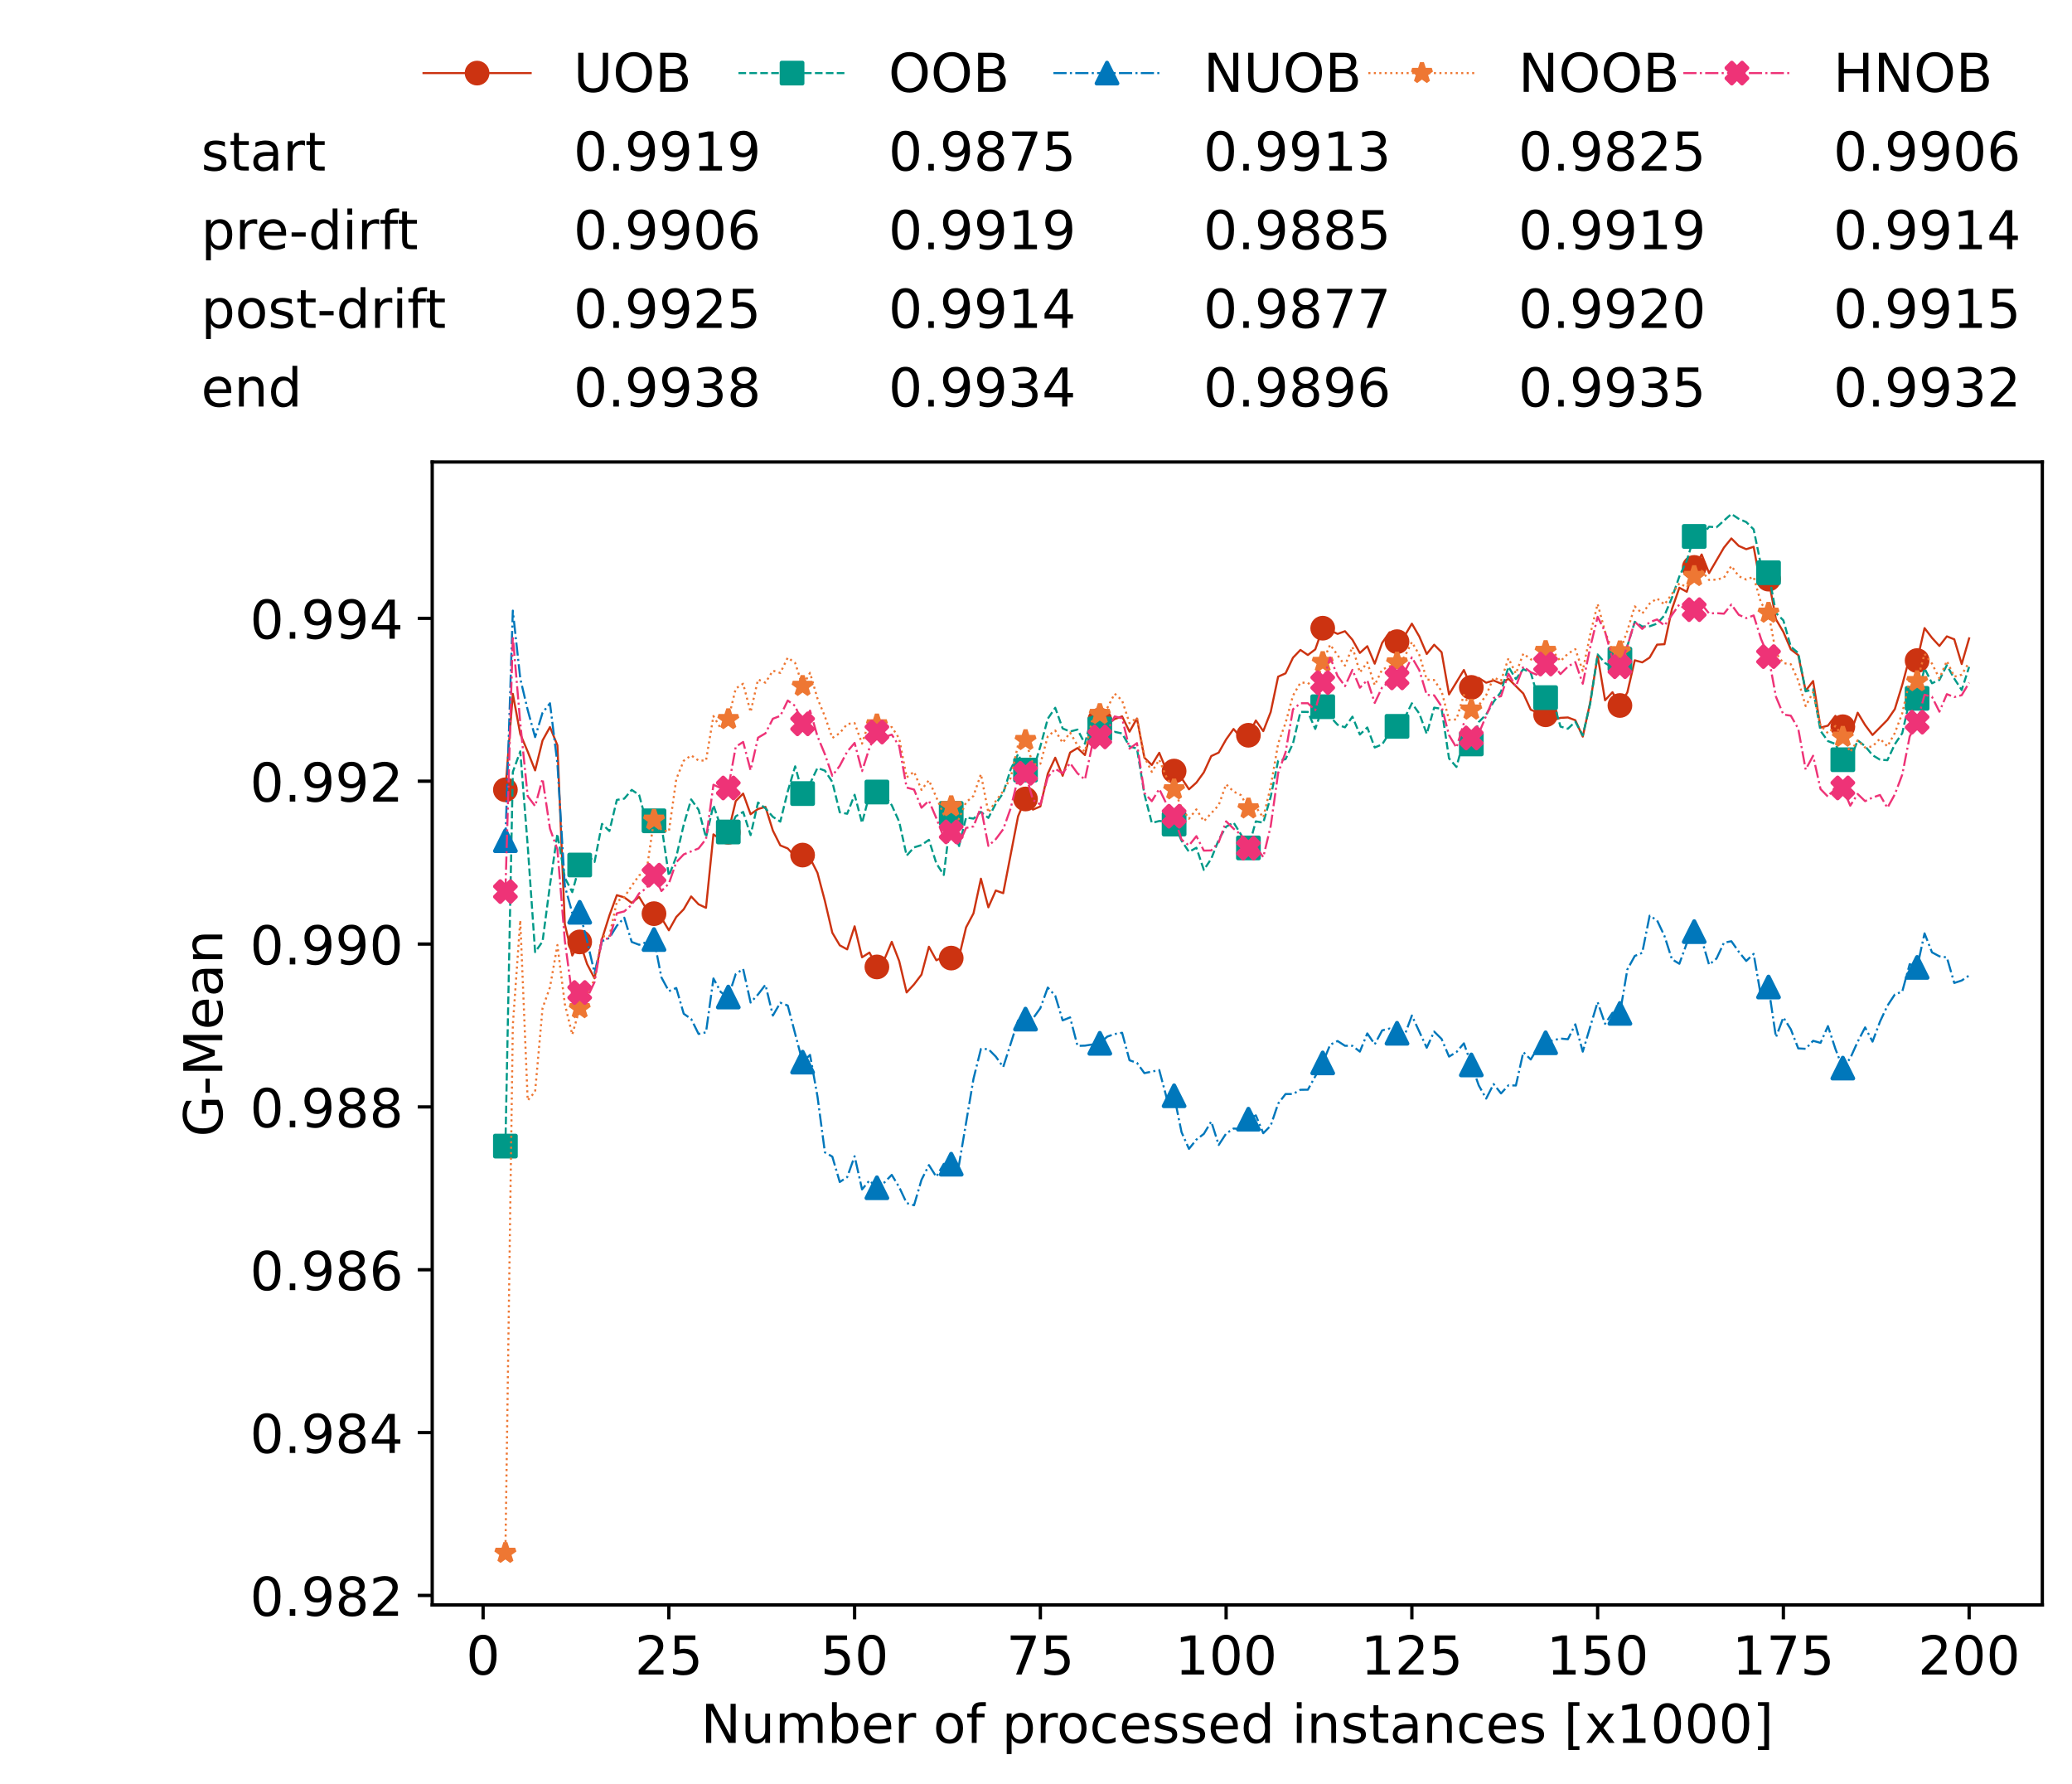 <?xml version="1.0" encoding="utf-8" standalone="no"?>
<!DOCTYPE svg PUBLIC "-//W3C//DTD SVG 1.1//EN"
  "http://www.w3.org/Graphics/SVG/1.1/DTD/svg11.dtd">
<!-- Created with matplotlib (https://matplotlib.org/) -->
<svg height="432.615pt" version="1.1" viewBox="0 0 502.65 432.615" width="502.65pt" xmlns="http://www.w3.org/2000/svg" xmlns:xlink="http://www.w3.org/1999/xlink">
 <defs>
  <style type="text/css">*{stroke-linecap:butt;stroke-linejoin:round;}</style>
 </defs>
 <g id="figure_1">
  <g id="patch_1">
   <path d="M 0 432.615 
L 502.65 432.615 
L 502.65 0 
L 0 0 
z
" style="fill:#ffffff;"/>
  </g>
  <g id="axes_1">
   <g id="patch_2">
    <path d="M 104.85 389.252 
L 495.45 389.252 
L 495.45 112.052 
L 104.85 112.052 
z
" style="fill:#ffffff;"/>
   </g>
   <g id="matplotlib.axis_1">
    <g id="xtick_1">
     <g id="line2d_1">
      <defs>
       <path d="M 0 0 
L 0 3.5 
" id="me6eda54fe4" style="stroke:#000000;stroke-width:0.8;"/>
      </defs>
      <g>
       <use style="stroke:#000000;stroke-width:0.8;" x="117.197" xlink:href="#me6eda54fe4" y="389.252"/>
      </g>
     </g>
     <g id="text_1">
      <!-- 0 -->
      <g transform="translate(113.061 406.13)scale(0.13 -0.13)">
       <defs>
        <path d="M 31.781 66.406 
Q 24.172 66.406 20.328 58.906 
Q 16.5 51.422 16.5 36.375 
Q 16.5 21.391 20.328 13.891 
Q 24.172 6.391 31.781 6.391 
Q 39.453 6.391 43.281 13.891 
Q 47.125 21.391 47.125 36.375 
Q 47.125 51.422 43.281 58.906 
Q 39.453 66.406 31.781 66.406 
z
M 31.781 74.219 
Q 44.047 74.219 50.516 64.516 
Q 56.984 54.828 56.984 36.375 
Q 56.984 17.969 50.516 8.266 
Q 44.047 -1.422 31.781 -1.422 
Q 19.531 -1.422 13.062 8.266 
Q 6.594 17.969 6.594 36.375 
Q 6.594 54.828 13.062 64.516 
Q 19.531 74.219 31.781 74.219 
z
" id="DejaVuSans-48"/>
       </defs>
       <use xlink:href="#DejaVuSans-48"/>
      </g>
     </g>
    </g>
    <g id="xtick_2">
     <g id="line2d_2">
      <g>
       <use style="stroke:#000000;stroke-width:0.8;" x="162.259" xlink:href="#me6eda54fe4" y="389.252"/>
      </g>
     </g>
     <g id="text_2">
      <!-- 25 -->
      <g transform="translate(153.988 406.13)scale(0.13 -0.13)">
       <defs>
        <path d="M 19.188 8.297 
L 53.609 8.297 
L 53.609 0 
L 7.328 0 
L 7.328 8.297 
Q 12.938 14.109 22.625 23.891 
Q 32.328 33.688 34.812 36.531 
Q 39.547 41.844 41.422 45.531 
Q 43.312 49.219 43.312 52.781 
Q 43.312 58.594 39.234 62.25 
Q 35.156 65.922 28.609 65.922 
Q 23.969 65.922 18.812 64.312 
Q 13.672 62.703 7.812 59.422 
L 7.812 69.391 
Q 13.766 71.781 18.938 73 
Q 24.125 74.219 28.422 74.219 
Q 39.75 74.219 46.484 68.547 
Q 53.219 62.891 53.219 53.422 
Q 53.219 48.922 51.531 44.891 
Q 49.859 40.875 45.406 35.406 
Q 44.188 33.984 37.641 27.219 
Q 31.109 20.453 19.188 8.297 
z
" id="DejaVuSans-50"/>
        <path d="M 10.797 72.906 
L 49.516 72.906 
L 49.516 64.594 
L 19.828 64.594 
L 19.828 46.734 
Q 21.969 47.469 24.109 47.828 
Q 26.266 48.188 28.422 48.188 
Q 40.625 48.188 47.75 41.5 
Q 54.891 34.812 54.891 23.391 
Q 54.891 11.625 47.562 5.094 
Q 40.234 -1.422 26.906 -1.422 
Q 22.312 -1.422 17.547 -0.641 
Q 12.797 0.141 7.719 1.703 
L 7.719 11.625 
Q 12.109 9.234 16.797 8.062 
Q 21.484 6.891 26.703 6.891 
Q 35.156 6.891 40.078 11.328 
Q 45.016 15.766 45.016 23.391 
Q 45.016 31 40.078 35.438 
Q 35.156 39.891 26.703 39.891 
Q 22.75 39.891 18.812 39.016 
Q 14.891 38.141 10.797 36.281 
z
" id="DejaVuSans-53"/>
       </defs>
       <use xlink:href="#DejaVuSans-50"/>
       <use x="63.623" xlink:href="#DejaVuSans-53"/>
      </g>
     </g>
    </g>
    <g id="xtick_3">
     <g id="line2d_3">
      <g>
       <use style="stroke:#000000;stroke-width:0.8;" x="207.322" xlink:href="#me6eda54fe4" y="389.252"/>
      </g>
     </g>
     <g id="text_3">
      <!-- 50 -->
      <g transform="translate(199.05 406.13)scale(0.13 -0.13)">
       <use xlink:href="#DejaVuSans-53"/>
       <use x="63.623" xlink:href="#DejaVuSans-48"/>
      </g>
     </g>
    </g>
    <g id="xtick_4">
     <g id="line2d_4">
      <g>
       <use style="stroke:#000000;stroke-width:0.8;" x="252.384" xlink:href="#me6eda54fe4" y="389.252"/>
      </g>
     </g>
     <g id="text_4">
      <!-- 75 -->
      <g transform="translate(244.113 406.13)scale(0.13 -0.13)">
       <defs>
        <path d="M 8.203 72.906 
L 55.078 72.906 
L 55.078 68.703 
L 28.609 0 
L 18.312 0 
L 43.219 64.594 
L 8.203 64.594 
z
" id="DejaVuSans-55"/>
       </defs>
       <use xlink:href="#DejaVuSans-55"/>
       <use x="63.623" xlink:href="#DejaVuSans-53"/>
      </g>
     </g>
    </g>
    <g id="xtick_5">
     <g id="line2d_5">
      <g>
       <use style="stroke:#000000;stroke-width:0.8;" x="297.446" xlink:href="#me6eda54fe4" y="389.252"/>
      </g>
     </g>
     <g id="text_5">
      <!-- 100 -->
      <g transform="translate(285.039 406.13)scale(0.13 -0.13)">
       <defs>
        <path d="M 12.406 8.297 
L 28.516 8.297 
L 28.516 63.922 
L 10.984 60.406 
L 10.984 69.391 
L 28.422 72.906 
L 38.281 72.906 
L 38.281 8.297 
L 54.391 8.297 
L 54.391 0 
L 12.406 0 
z
" id="DejaVuSans-49"/>
       </defs>
       <use xlink:href="#DejaVuSans-49"/>
       <use x="63.623" xlink:href="#DejaVuSans-48"/>
       <use x="127.246" xlink:href="#DejaVuSans-48"/>
      </g>
     </g>
    </g>
    <g id="xtick_6">
     <g id="line2d_6">
      <g>
       <use style="stroke:#000000;stroke-width:0.8;" x="342.509" xlink:href="#me6eda54fe4" y="389.252"/>
      </g>
     </g>
     <g id="text_6">
      <!-- 125 -->
      <g transform="translate(330.102 406.13)scale(0.13 -0.13)">
       <use xlink:href="#DejaVuSans-49"/>
       <use x="63.623" xlink:href="#DejaVuSans-50"/>
       <use x="127.246" xlink:href="#DejaVuSans-53"/>
      </g>
     </g>
    </g>
    <g id="xtick_7">
     <g id="line2d_7">
      <g>
       <use style="stroke:#000000;stroke-width:0.8;" x="387.571" xlink:href="#me6eda54fe4" y="389.252"/>
      </g>
     </g>
     <g id="text_7">
      <!-- 150 -->
      <g transform="translate(375.164 406.13)scale(0.13 -0.13)">
       <use xlink:href="#DejaVuSans-49"/>
       <use x="63.623" xlink:href="#DejaVuSans-53"/>
       <use x="127.246" xlink:href="#DejaVuSans-48"/>
      </g>
     </g>
    </g>
    <g id="xtick_8">
     <g id="line2d_8">
      <g>
       <use style="stroke:#000000;stroke-width:0.8;" x="432.633" xlink:href="#me6eda54fe4" y="389.252"/>
      </g>
     </g>
     <g id="text_8">
      <!-- 175 -->
      <g transform="translate(420.226 406.13)scale(0.13 -0.13)">
       <use xlink:href="#DejaVuSans-49"/>
       <use x="63.623" xlink:href="#DejaVuSans-55"/>
       <use x="127.246" xlink:href="#DejaVuSans-53"/>
      </g>
     </g>
    </g>
    <g id="xtick_9">
     <g id="line2d_9">
      <g>
       <use style="stroke:#000000;stroke-width:0.8;" x="477.695" xlink:href="#me6eda54fe4" y="389.252"/>
      </g>
     </g>
     <g id="text_9">
      <!-- 200 -->
      <g transform="translate(465.289 406.13)scale(0.13 -0.13)">
       <use xlink:href="#DejaVuSans-50"/>
       <use x="63.623" xlink:href="#DejaVuSans-48"/>
       <use x="127.246" xlink:href="#DejaVuSans-48"/>
      </g>
     </g>
    </g>
    <g id="text_10">
     <!-- Number of processed instances [x1000] -->
     <g transform="translate(170.025 422.711)scale(0.13 -0.13)">
      <defs>
       <path d="M 9.812 72.906 
L 23.094 72.906 
L 55.422 11.922 
L 55.422 72.906 
L 64.984 72.906 
L 64.984 0 
L 51.703 0 
L 19.391 60.984 
L 19.391 0 
L 9.812 0 
z
" id="DejaVuSans-78"/>
       <path d="M 8.5 21.578 
L 8.5 54.688 
L 17.484 54.688 
L 17.484 21.922 
Q 17.484 14.156 20.5 10.266 
Q 23.531 6.391 29.594 6.391 
Q 36.859 6.391 41.078 11.031 
Q 45.312 15.672 45.312 23.688 
L 45.312 54.688 
L 54.297 54.688 
L 54.297 0 
L 45.312 0 
L 45.312 8.406 
Q 42.047 3.422 37.719 1 
Q 33.406 -1.422 27.688 -1.422 
Q 18.266 -1.422 13.375 4.438 
Q 8.5 10.297 8.5 21.578 
z
M 31.109 56 
z
" id="DejaVuSans-117"/>
       <path d="M 52 44.188 
Q 55.375 50.25 60.062 53.125 
Q 64.75 56 71.094 56 
Q 79.641 56 84.281 50.016 
Q 88.922 44.047 88.922 33.016 
L 88.922 0 
L 79.891 0 
L 79.891 32.719 
Q 79.891 40.578 77.094 44.375 
Q 74.312 48.188 68.609 48.188 
Q 61.625 48.188 57.562 43.547 
Q 53.516 38.922 53.516 30.906 
L 53.516 0 
L 44.484 0 
L 44.484 32.719 
Q 44.484 40.625 41.703 44.406 
Q 38.922 48.188 33.109 48.188 
Q 26.219 48.188 22.156 43.531 
Q 18.109 38.875 18.109 30.906 
L 18.109 0 
L 9.078 0 
L 9.078 54.688 
L 18.109 54.688 
L 18.109 46.188 
Q 21.188 51.219 25.484 53.609 
Q 29.781 56 35.688 56 
Q 41.656 56 45.828 52.969 
Q 50 49.953 52 44.188 
z
" id="DejaVuSans-109"/>
       <path d="M 48.688 27.297 
Q 48.688 37.203 44.609 42.844 
Q 40.531 48.484 33.406 48.484 
Q 26.266 48.484 22.188 42.844 
Q 18.109 37.203 18.109 27.297 
Q 18.109 17.391 22.188 11.75 
Q 26.266 6.109 33.406 6.109 
Q 40.531 6.109 44.609 11.75 
Q 48.688 17.391 48.688 27.297 
z
M 18.109 46.391 
Q 20.953 51.266 25.266 53.625 
Q 29.594 56 35.594 56 
Q 45.562 56 51.781 48.094 
Q 58.016 40.188 58.016 27.297 
Q 58.016 14.406 51.781 6.484 
Q 45.562 -1.422 35.594 -1.422 
Q 29.594 -1.422 25.266 0.953 
Q 20.953 3.328 18.109 8.203 
L 18.109 0 
L 9.078 0 
L 9.078 75.984 
L 18.109 75.984 
z
" id="DejaVuSans-98"/>
       <path d="M 56.203 29.594 
L 56.203 25.203 
L 14.891 25.203 
Q 15.484 15.922 20.484 11.062 
Q 25.484 6.203 34.422 6.203 
Q 39.594 6.203 44.453 7.469 
Q 49.312 8.734 54.109 11.281 
L 54.109 2.781 
Q 49.266 0.734 44.188 -0.344 
Q 39.109 -1.422 33.891 -1.422 
Q 20.797 -1.422 13.156 6.188 
Q 5.516 13.812 5.516 26.812 
Q 5.516 40.234 12.766 48.109 
Q 20.016 56 32.328 56 
Q 43.359 56 49.781 48.891 
Q 56.203 41.797 56.203 29.594 
z
M 47.219 32.234 
Q 47.125 39.594 43.094 43.984 
Q 39.062 48.391 32.422 48.391 
Q 24.906 48.391 20.391 44.141 
Q 15.875 39.891 15.188 32.172 
z
" id="DejaVuSans-101"/>
       <path d="M 41.109 46.297 
Q 39.594 47.172 37.812 47.578 
Q 36.031 48 33.891 48 
Q 26.266 48 22.188 43.047 
Q 18.109 38.094 18.109 28.812 
L 18.109 0 
L 9.078 0 
L 9.078 54.688 
L 18.109 54.688 
L 18.109 46.188 
Q 20.953 51.172 25.484 53.578 
Q 30.031 56 36.531 56 
Q 37.453 56 38.578 55.875 
Q 39.703 55.766 41.062 55.516 
z
" id="DejaVuSans-114"/>
       <path id="DejaVuSans-32"/>
       <path d="M 30.609 48.391 
Q 23.391 48.391 19.188 42.75 
Q 14.984 37.109 14.984 27.297 
Q 14.984 17.484 19.156 11.844 
Q 23.344 6.203 30.609 6.203 
Q 37.797 6.203 41.984 11.859 
Q 46.188 17.531 46.188 27.297 
Q 46.188 37.016 41.984 42.703 
Q 37.797 48.391 30.609 48.391 
z
M 30.609 56 
Q 42.328 56 49.016 48.375 
Q 55.719 40.766 55.719 27.297 
Q 55.719 13.875 49.016 6.219 
Q 42.328 -1.422 30.609 -1.422 
Q 18.844 -1.422 12.172 6.219 
Q 5.516 13.875 5.516 27.297 
Q 5.516 40.766 12.172 48.375 
Q 18.844 56 30.609 56 
z
" id="DejaVuSans-111"/>
       <path d="M 37.109 75.984 
L 37.109 68.5 
L 28.516 68.5 
Q 23.688 68.5 21.797 66.547 
Q 19.922 64.594 19.922 59.516 
L 19.922 54.688 
L 34.719 54.688 
L 34.719 47.703 
L 19.922 47.703 
L 19.922 0 
L 10.891 0 
L 10.891 47.703 
L 2.297 47.703 
L 2.297 54.688 
L 10.891 54.688 
L 10.891 58.5 
Q 10.891 67.625 15.141 71.797 
Q 19.391 75.984 28.609 75.984 
z
" id="DejaVuSans-102"/>
       <path d="M 18.109 8.203 
L 18.109 -20.797 
L 9.078 -20.797 
L 9.078 54.688 
L 18.109 54.688 
L 18.109 46.391 
Q 20.953 51.266 25.266 53.625 
Q 29.594 56 35.594 56 
Q 45.562 56 51.781 48.094 
Q 58.016 40.188 58.016 27.297 
Q 58.016 14.406 51.781 6.484 
Q 45.562 -1.422 35.594 -1.422 
Q 29.594 -1.422 25.266 0.953 
Q 20.953 3.328 18.109 8.203 
z
M 48.688 27.297 
Q 48.688 37.203 44.609 42.844 
Q 40.531 48.484 33.406 48.484 
Q 26.266 48.484 22.188 42.844 
Q 18.109 37.203 18.109 27.297 
Q 18.109 17.391 22.188 11.75 
Q 26.266 6.109 33.406 6.109 
Q 40.531 6.109 44.609 11.75 
Q 48.688 17.391 48.688 27.297 
z
" id="DejaVuSans-112"/>
       <path d="M 48.781 52.594 
L 48.781 44.188 
Q 44.969 46.297 41.141 47.344 
Q 37.312 48.391 33.406 48.391 
Q 24.656 48.391 19.812 42.844 
Q 14.984 37.312 14.984 27.297 
Q 14.984 17.281 19.812 11.734 
Q 24.656 6.203 33.406 6.203 
Q 37.312 6.203 41.141 7.25 
Q 44.969 8.297 48.781 10.406 
L 48.781 2.094 
Q 45.016 0.344 40.984 -0.531 
Q 36.969 -1.422 32.422 -1.422 
Q 20.062 -1.422 12.781 6.344 
Q 5.516 14.109 5.516 27.297 
Q 5.516 40.672 12.859 48.328 
Q 20.219 56 33.016 56 
Q 37.156 56 41.109 55.141 
Q 45.062 54.297 48.781 52.594 
z
" id="DejaVuSans-99"/>
       <path d="M 44.281 53.078 
L 44.281 44.578 
Q 40.484 46.531 36.375 47.5 
Q 32.281 48.484 27.875 48.484 
Q 21.188 48.484 17.844 46.438 
Q 14.5 44.391 14.5 40.281 
Q 14.5 37.156 16.891 35.375 
Q 19.281 33.594 26.516 31.984 
L 29.594 31.297 
Q 39.156 29.25 43.188 25.516 
Q 47.219 21.781 47.219 15.094 
Q 47.219 7.469 41.188 3.016 
Q 35.156 -1.422 24.609 -1.422 
Q 20.219 -1.422 15.453 -0.562 
Q 10.688 0.297 5.422 2 
L 5.422 11.281 
Q 10.406 8.688 15.234 7.391 
Q 20.062 6.109 24.812 6.109 
Q 31.156 6.109 34.562 8.281 
Q 37.984 10.453 37.984 14.406 
Q 37.984 18.062 35.516 20.016 
Q 33.062 21.969 24.703 23.781 
L 21.578 24.516 
Q 13.234 26.266 9.516 29.906 
Q 5.812 33.547 5.812 39.891 
Q 5.812 47.609 11.281 51.797 
Q 16.75 56 26.812 56 
Q 31.781 56 36.172 55.266 
Q 40.578 54.547 44.281 53.078 
z
" id="DejaVuSans-115"/>
       <path d="M 45.406 46.391 
L 45.406 75.984 
L 54.391 75.984 
L 54.391 0 
L 45.406 0 
L 45.406 8.203 
Q 42.578 3.328 38.25 0.953 
Q 33.938 -1.422 27.875 -1.422 
Q 17.969 -1.422 11.734 6.484 
Q 5.516 14.406 5.516 27.297 
Q 5.516 40.188 11.734 48.094 
Q 17.969 56 27.875 56 
Q 33.938 56 38.25 53.625 
Q 42.578 51.266 45.406 46.391 
z
M 14.797 27.297 
Q 14.797 17.391 18.875 11.75 
Q 22.953 6.109 30.078 6.109 
Q 37.203 6.109 41.297 11.75 
Q 45.406 17.391 45.406 27.297 
Q 45.406 37.203 41.297 42.844 
Q 37.203 48.484 30.078 48.484 
Q 22.953 48.484 18.875 42.844 
Q 14.797 37.203 14.797 27.297 
z
" id="DejaVuSans-100"/>
       <path d="M 9.422 54.688 
L 18.406 54.688 
L 18.406 0 
L 9.422 0 
z
M 9.422 75.984 
L 18.406 75.984 
L 18.406 64.594 
L 9.422 64.594 
z
" id="DejaVuSans-105"/>
       <path d="M 54.891 33.016 
L 54.891 0 
L 45.906 0 
L 45.906 32.719 
Q 45.906 40.484 42.875 44.328 
Q 39.844 48.188 33.797 48.188 
Q 26.516 48.188 22.312 43.547 
Q 18.109 38.922 18.109 30.906 
L 18.109 0 
L 9.078 0 
L 9.078 54.688 
L 18.109 54.688 
L 18.109 46.188 
Q 21.344 51.125 25.703 53.562 
Q 30.078 56 35.797 56 
Q 45.219 56 50.047 50.172 
Q 54.891 44.344 54.891 33.016 
z
" id="DejaVuSans-110"/>
       <path d="M 18.312 70.219 
L 18.312 54.688 
L 36.812 54.688 
L 36.812 47.703 
L 18.312 47.703 
L 18.312 18.016 
Q 18.312 11.328 20.141 9.422 
Q 21.969 7.516 27.594 7.516 
L 36.812 7.516 
L 36.812 0 
L 27.594 0 
Q 17.188 0 13.234 3.875 
Q 9.281 7.766 9.281 18.016 
L 9.281 47.703 
L 2.688 47.703 
L 2.688 54.688 
L 9.281 54.688 
L 9.281 70.219 
z
" id="DejaVuSans-116"/>
       <path d="M 34.281 27.484 
Q 23.391 27.484 19.188 25 
Q 14.984 22.516 14.984 16.5 
Q 14.984 11.719 18.141 8.906 
Q 21.297 6.109 26.703 6.109 
Q 34.188 6.109 38.703 11.406 
Q 43.219 16.703 43.219 25.484 
L 43.219 27.484 
z
M 52.203 31.203 
L 52.203 0 
L 43.219 0 
L 43.219 8.297 
Q 40.141 3.328 35.547 0.953 
Q 30.953 -1.422 24.312 -1.422 
Q 15.922 -1.422 10.953 3.297 
Q 6 8.016 6 15.922 
Q 6 25.141 12.172 29.828 
Q 18.359 34.516 30.609 34.516 
L 43.219 34.516 
L 43.219 35.406 
Q 43.219 41.609 39.141 45 
Q 35.062 48.391 27.688 48.391 
Q 23 48.391 18.547 47.266 
Q 14.109 46.141 10.016 43.891 
L 10.016 52.203 
Q 14.938 54.109 19.578 55.047 
Q 24.219 56 28.609 56 
Q 40.484 56 46.344 49.844 
Q 52.203 43.703 52.203 31.203 
z
" id="DejaVuSans-97"/>
       <path d="M 8.594 75.984 
L 29.297 75.984 
L 29.297 69 
L 17.578 69 
L 17.578 -6.203 
L 29.297 -6.203 
L 29.297 -13.188 
L 8.594 -13.188 
z
" id="DejaVuSans-91"/>
       <path d="M 54.891 54.688 
L 35.109 28.078 
L 55.906 0 
L 45.312 0 
L 29.391 21.484 
L 13.484 0 
L 2.875 0 
L 24.125 28.609 
L 4.688 54.688 
L 15.281 54.688 
L 29.781 35.203 
L 44.281 54.688 
z
" id="DejaVuSans-120"/>
       <path d="M 30.422 75.984 
L 30.422 -13.188 
L 9.719 -13.188 
L 9.719 -6.203 
L 21.391 -6.203 
L 21.391 69 
L 9.719 69 
L 9.719 75.984 
z
" id="DejaVuSans-93"/>
      </defs>
      <use xlink:href="#DejaVuSans-78"/>
      <use x="74.805" xlink:href="#DejaVuSans-117"/>
      <use x="138.184" xlink:href="#DejaVuSans-109"/>
      <use x="235.596" xlink:href="#DejaVuSans-98"/>
      <use x="299.072" xlink:href="#DejaVuSans-101"/>
      <use x="360.596" xlink:href="#DejaVuSans-114"/>
      <use x="401.709" xlink:href="#DejaVuSans-32"/>
      <use x="433.496" xlink:href="#DejaVuSans-111"/>
      <use x="494.678" xlink:href="#DejaVuSans-102"/>
      <use x="529.883" xlink:href="#DejaVuSans-32"/>
      <use x="561.67" xlink:href="#DejaVuSans-112"/>
      <use x="625.146" xlink:href="#DejaVuSans-114"/>
      <use x="664.01" xlink:href="#DejaVuSans-111"/>
      <use x="725.191" xlink:href="#DejaVuSans-99"/>
      <use x="780.172" xlink:href="#DejaVuSans-101"/>
      <use x="841.695" xlink:href="#DejaVuSans-115"/>
      <use x="893.795" xlink:href="#DejaVuSans-115"/>
      <use x="945.895" xlink:href="#DejaVuSans-101"/>
      <use x="1007.418" xlink:href="#DejaVuSans-100"/>
      <use x="1070.895" xlink:href="#DejaVuSans-32"/>
      <use x="1102.682" xlink:href="#DejaVuSans-105"/>
      <use x="1130.465" xlink:href="#DejaVuSans-110"/>
      <use x="1193.844" xlink:href="#DejaVuSans-115"/>
      <use x="1245.943" xlink:href="#DejaVuSans-116"/>
      <use x="1285.152" xlink:href="#DejaVuSans-97"/>
      <use x="1346.432" xlink:href="#DejaVuSans-110"/>
      <use x="1409.811" xlink:href="#DejaVuSans-99"/>
      <use x="1464.791" xlink:href="#DejaVuSans-101"/>
      <use x="1526.314" xlink:href="#DejaVuSans-115"/>
      <use x="1578.414" xlink:href="#DejaVuSans-32"/>
      <use x="1610.201" xlink:href="#DejaVuSans-91"/>
      <use x="1649.215" xlink:href="#DejaVuSans-120"/>
      <use x="1708.395" xlink:href="#DejaVuSans-49"/>
      <use x="1772.018" xlink:href="#DejaVuSans-48"/>
      <use x="1835.641" xlink:href="#DejaVuSans-48"/>
      <use x="1899.264" xlink:href="#DejaVuSans-48"/>
      <use x="1962.887" xlink:href="#DejaVuSans-93"/>
     </g>
    </g>
   </g>
   <g id="matplotlib.axis_2">
    <g id="ytick_1">
     <g id="line2d_10">
      <defs>
       <path d="M 0 0 
L -3.5 0 
" id="m75b2591358" style="stroke:#000000;stroke-width:0.8;"/>
      </defs>
      <g>
       <use style="stroke:#000000;stroke-width:0.8;" x="104.85" xlink:href="#m75b2591358" y="386.95"/>
      </g>
     </g>
     <g id="text_11">
      <!-- 0.982 -->
      <g transform="translate(60.633 391.889)scale(0.13 -0.13)">
       <defs>
        <path d="M 10.688 12.406 
L 21 12.406 
L 21 0 
L 10.688 0 
z
" id="DejaVuSans-46"/>
        <path d="M 10.984 1.516 
L 10.984 10.5 
Q 14.703 8.734 18.5 7.812 
Q 22.312 6.891 25.984 6.891 
Q 35.75 6.891 40.891 13.453 
Q 46.047 20.016 46.781 33.406 
Q 43.953 29.203 39.594 26.953 
Q 35.25 24.703 29.984 24.703 
Q 19.047 24.703 12.672 31.312 
Q 6.297 37.938 6.297 49.422 
Q 6.297 60.641 12.938 67.422 
Q 19.578 74.219 30.609 74.219 
Q 43.266 74.219 49.922 64.516 
Q 56.594 54.828 56.594 36.375 
Q 56.594 19.141 48.406 8.859 
Q 40.234 -1.422 26.422 -1.422 
Q 22.703 -1.422 18.891 -0.688 
Q 15.094 0.047 10.984 1.516 
z
M 30.609 32.422 
Q 37.25 32.422 41.125 36.953 
Q 45.016 41.5 45.016 49.422 
Q 45.016 57.281 41.125 61.844 
Q 37.25 66.406 30.609 66.406 
Q 23.969 66.406 20.094 61.844 
Q 16.219 57.281 16.219 49.422 
Q 16.219 41.5 20.094 36.953 
Q 23.969 32.422 30.609 32.422 
z
" id="DejaVuSans-57"/>
        <path d="M 31.781 34.625 
Q 24.75 34.625 20.719 30.859 
Q 16.703 27.094 16.703 20.516 
Q 16.703 13.922 20.719 10.156 
Q 24.75 6.391 31.781 6.391 
Q 38.812 6.391 42.859 10.172 
Q 46.922 13.969 46.922 20.516 
Q 46.922 27.094 42.891 30.859 
Q 38.875 34.625 31.781 34.625 
z
M 21.922 38.812 
Q 15.578 40.375 12.031 44.719 
Q 8.5 49.078 8.5 55.328 
Q 8.5 64.062 14.719 69.141 
Q 20.953 74.219 31.781 74.219 
Q 42.672 74.219 48.875 69.141 
Q 55.078 64.062 55.078 55.328 
Q 55.078 49.078 51.531 44.719 
Q 48 40.375 41.703 38.812 
Q 48.828 37.156 52.797 32.312 
Q 56.781 27.484 56.781 20.516 
Q 56.781 9.906 50.312 4.234 
Q 43.844 -1.422 31.781 -1.422 
Q 19.734 -1.422 13.25 4.234 
Q 6.781 9.906 6.781 20.516 
Q 6.781 27.484 10.781 32.312 
Q 14.797 37.156 21.922 38.812 
z
M 18.312 54.391 
Q 18.312 48.734 21.844 45.562 
Q 25.391 42.391 31.781 42.391 
Q 38.141 42.391 41.719 45.562 
Q 45.312 48.734 45.312 54.391 
Q 45.312 60.062 41.719 63.234 
Q 38.141 66.406 31.781 66.406 
Q 25.391 66.406 21.844 63.234 
Q 18.312 60.062 18.312 54.391 
z
" id="DejaVuSans-56"/>
       </defs>
       <use xlink:href="#DejaVuSans-48"/>
       <use x="63.623" xlink:href="#DejaVuSans-46"/>
       <use x="95.41" xlink:href="#DejaVuSans-57"/>
       <use x="159.033" xlink:href="#DejaVuSans-56"/>
       <use x="222.656" xlink:href="#DejaVuSans-50"/>
      </g>
     </g>
    </g>
    <g id="ytick_2">
     <g id="line2d_11">
      <g>
       <use style="stroke:#000000;stroke-width:0.8;" x="104.85" xlink:href="#m75b2591358" y="347.454"/>
      </g>
     </g>
     <g id="text_12">
      <!-- 0.984 -->
      <g transform="translate(60.633 352.393)scale(0.13 -0.13)">
       <defs>
        <path d="M 37.797 64.312 
L 12.891 25.391 
L 37.797 25.391 
z
M 35.203 72.906 
L 47.609 72.906 
L 47.609 25.391 
L 58.016 25.391 
L 58.016 17.188 
L 47.609 17.188 
L 47.609 0 
L 37.797 0 
L 37.797 17.188 
L 4.891 17.188 
L 4.891 26.703 
z
" id="DejaVuSans-52"/>
       </defs>
       <use xlink:href="#DejaVuSans-48"/>
       <use x="63.623" xlink:href="#DejaVuSans-46"/>
       <use x="95.41" xlink:href="#DejaVuSans-57"/>
       <use x="159.033" xlink:href="#DejaVuSans-56"/>
       <use x="222.656" xlink:href="#DejaVuSans-52"/>
      </g>
     </g>
    </g>
    <g id="ytick_3">
     <g id="line2d_12">
      <g>
       <use style="stroke:#000000;stroke-width:0.8;" x="104.85" xlink:href="#m75b2591358" y="307.957"/>
      </g>
     </g>
     <g id="text_13">
      <!-- 0.986 -->
      <g transform="translate(60.633 312.896)scale(0.13 -0.13)">
       <defs>
        <path d="M 33.016 40.375 
Q 26.375 40.375 22.484 35.828 
Q 18.609 31.297 18.609 23.391 
Q 18.609 15.531 22.484 10.953 
Q 26.375 6.391 33.016 6.391 
Q 39.656 6.391 43.531 10.953 
Q 47.406 15.531 47.406 23.391 
Q 47.406 31.297 43.531 35.828 
Q 39.656 40.375 33.016 40.375 
z
M 52.594 71.297 
L 52.594 62.312 
Q 48.875 64.062 45.094 64.984 
Q 41.312 65.922 37.594 65.922 
Q 27.828 65.922 22.672 59.328 
Q 17.531 52.734 16.797 39.406 
Q 19.672 43.656 24.016 45.922 
Q 28.375 48.188 33.594 48.188 
Q 44.578 48.188 50.953 41.516 
Q 57.328 34.859 57.328 23.391 
Q 57.328 12.156 50.688 5.359 
Q 44.047 -1.422 33.016 -1.422 
Q 20.359 -1.422 13.672 8.266 
Q 6.984 17.969 6.984 36.375 
Q 6.984 53.656 15.188 63.938 
Q 23.391 74.219 37.203 74.219 
Q 40.922 74.219 44.703 73.484 
Q 48.484 72.75 52.594 71.297 
z
" id="DejaVuSans-54"/>
       </defs>
       <use xlink:href="#DejaVuSans-48"/>
       <use x="63.623" xlink:href="#DejaVuSans-46"/>
       <use x="95.41" xlink:href="#DejaVuSans-57"/>
       <use x="159.033" xlink:href="#DejaVuSans-56"/>
       <use x="222.656" xlink:href="#DejaVuSans-54"/>
      </g>
     </g>
    </g>
    <g id="ytick_4">
     <g id="line2d_13">
      <g>
       <use style="stroke:#000000;stroke-width:0.8;" x="104.85" xlink:href="#m75b2591358" y="268.46"/>
      </g>
     </g>
     <g id="text_14">
      <!-- 0.988 -->
      <g transform="translate(60.633 273.399)scale(0.13 -0.13)">
       <use xlink:href="#DejaVuSans-48"/>
       <use x="63.623" xlink:href="#DejaVuSans-46"/>
       <use x="95.41" xlink:href="#DejaVuSans-57"/>
       <use x="159.033" xlink:href="#DejaVuSans-56"/>
       <use x="222.656" xlink:href="#DejaVuSans-56"/>
      </g>
     </g>
    </g>
    <g id="ytick_5">
     <g id="line2d_14">
      <g>
       <use style="stroke:#000000;stroke-width:0.8;" x="104.85" xlink:href="#m75b2591358" y="228.964"/>
      </g>
     </g>
     <g id="text_15">
      <!-- 0.990 -->
      <g transform="translate(60.633 233.903)scale(0.13 -0.13)">
       <use xlink:href="#DejaVuSans-48"/>
       <use x="63.623" xlink:href="#DejaVuSans-46"/>
       <use x="95.41" xlink:href="#DejaVuSans-57"/>
       <use x="159.033" xlink:href="#DejaVuSans-57"/>
       <use x="222.656" xlink:href="#DejaVuSans-48"/>
      </g>
     </g>
    </g>
    <g id="ytick_6">
     <g id="line2d_15">
      <g>
       <use style="stroke:#000000;stroke-width:0.8;" x="104.85" xlink:href="#m75b2591358" y="189.467"/>
      </g>
     </g>
     <g id="text_16">
      <!-- 0.992 -->
      <g transform="translate(60.633 194.406)scale(0.13 -0.13)">
       <use xlink:href="#DejaVuSans-48"/>
       <use x="63.623" xlink:href="#DejaVuSans-46"/>
       <use x="95.41" xlink:href="#DejaVuSans-57"/>
       <use x="159.033" xlink:href="#DejaVuSans-57"/>
       <use x="222.656" xlink:href="#DejaVuSans-50"/>
      </g>
     </g>
    </g>
    <g id="ytick_7">
     <g id="line2d_16">
      <g>
       <use style="stroke:#000000;stroke-width:0.8;" x="104.85" xlink:href="#m75b2591358" y="149.971"/>
      </g>
     </g>
     <g id="text_17">
      <!-- 0.994 -->
      <g transform="translate(60.633 154.91)scale(0.13 -0.13)">
       <use xlink:href="#DejaVuSans-48"/>
       <use x="63.623" xlink:href="#DejaVuSans-46"/>
       <use x="95.41" xlink:href="#DejaVuSans-57"/>
       <use x="159.033" xlink:href="#DejaVuSans-57"/>
       <use x="222.656" xlink:href="#DejaVuSans-52"/>
      </g>
     </g>
    </g>
    <g id="text_18">
     <!-- G-Mean -->
     <g transform="translate(53.93 275.744)rotate(-90)scale(0.13 -0.13)">
      <defs>
       <path d="M 59.516 10.406 
L 59.516 29.984 
L 43.406 29.984 
L 43.406 38.094 
L 69.281 38.094 
L 69.281 6.781 
Q 63.578 2.734 56.688 0.656 
Q 49.812 -1.422 42 -1.422 
Q 24.906 -1.422 15.25 8.562 
Q 5.609 18.562 5.609 36.375 
Q 5.609 54.25 15.25 64.234 
Q 24.906 74.219 42 74.219 
Q 49.125 74.219 55.547 72.453 
Q 61.969 70.703 67.391 67.281 
L 67.391 56.781 
Q 61.922 61.422 55.766 63.766 
Q 49.609 66.109 42.828 66.109 
Q 29.438 66.109 22.719 58.641 
Q 16.016 51.172 16.016 36.375 
Q 16.016 21.625 22.719 14.156 
Q 29.438 6.688 42.828 6.688 
Q 48.047 6.688 52.141 7.594 
Q 56.25 8.5 59.516 10.406 
z
" id="DejaVuSans-71"/>
       <path d="M 4.891 31.391 
L 31.203 31.391 
L 31.203 23.391 
L 4.891 23.391 
z
" id="DejaVuSans-45"/>
       <path d="M 9.812 72.906 
L 24.516 72.906 
L 43.109 23.297 
L 61.812 72.906 
L 76.516 72.906 
L 76.516 0 
L 66.891 0 
L 66.891 64.016 
L 48.094 14.016 
L 38.188 14.016 
L 19.391 64.016 
L 19.391 0 
L 9.812 0 
z
" id="DejaVuSans-77"/>
      </defs>
      <use xlink:href="#DejaVuSans-71"/>
      <use x="77.49" xlink:href="#DejaVuSans-45"/>
      <use x="113.574" xlink:href="#DejaVuSans-77"/>
      <use x="199.854" xlink:href="#DejaVuSans-101"/>
      <use x="261.377" xlink:href="#DejaVuSans-97"/>
      <use x="322.656" xlink:href="#DejaVuSans-110"/>
     </g>
    </g>
   </g>
   <g id="line2d_17"/>
   <g id="line2d_18"/>
   <g id="line2d_19"/>
   <g id="line2d_20"/>
   <g id="line2d_21"/>
   <g id="line2d_22">
    <path clip-path="url(#p2ce0226ec0)" d="M 122.605 191.556 
L 124.407 168.284 
L 126.21 178.029 
L 128.012 182.278 
L 129.815 186.848 
L 131.617 179.59 
L 133.419 176.332 
L 135.222 180.753 
L 137.024 224.178 
L 138.827 231.744 
L 140.629 228.448 
L 142.432 233.823 
L 144.234 237.276 
L 146.037 227.765 
L 147.839 222.031 
L 149.642 217.108 
L 151.444 217.641 
L 153.247 218.981 
L 155.049 217.537 
L 156.852 220.519 
L 160.457 222.618 
L 162.259 225.628 
L 164.062 222.397 
L 165.864 220.527 
L 167.667 217.42 
L 169.469 219.332 
L 171.272 220.179 
L 173.074 202.356 
L 174.877 203.668 
L 176.679 201.857 
L 178.482 194.297 
L 180.284 192.468 
L 182.087 197.481 
L 183.889 196.212 
L 185.692 195.703 
L 187.494 201.45 
L 189.297 205.044 
L 191.099 205.781 
L 192.902 207.73 
L 194.704 207.385 
L 196.507 208.131 
L 198.309 211.693 
L 200.112 218.505 
L 201.914 226.222 
L 203.717 229.268 
L 205.519 230.254 
L 207.322 224.662 
L 209.124 232.176 
L 210.927 231.03 
L 212.729 234.515 
L 214.532 232.72 
L 216.334 228.426 
L 218.137 233.083 
L 219.939 240.704 
L 221.742 238.741 
L 223.544 236.378 
L 225.347 229.619 
L 227.149 232.902 
L 228.952 232.023 
L 230.754 232.368 
L 232.557 232.487 
L 234.359 224.931 
L 236.162 221.516 
L 237.964 213.116 
L 239.767 220.059 
L 241.569 215.976 
L 243.372 216.629 
L 246.976 197.979 
L 248.779 193.781 
L 250.581 196.356 
L 252.384 195.587 
L 254.186 187.632 
L 255.989 183.769 
L 257.791 188.152 
L 259.594 182.52 
L 261.396 181.424 
L 263.199 183.132 
L 265.001 175.809 
L 266.804 174.629 
L 268.606 175.65 
L 270.409 174.39 
L 272.211 173.75 
L 274.014 177.459 
L 275.816 174.261 
L 277.619 183.76 
L 279.421 185.542 
L 281.224 182.577 
L 283.026 186.925 
L 284.829 187.013 
L 286.631 188.708 
L 288.434 191.431 
L 290.236 189.812 
L 292.039 187.323 
L 293.841 183.377 
L 295.644 182.534 
L 297.446 179.344 
L 299.249 176.804 
L 301.051 178.889 
L 302.854 178.325 
L 304.656 174.743 
L 306.459 177.324 
L 308.261 172.695 
L 310.064 164.113 
L 311.866 163.309 
L 313.669 159.513 
L 315.471 157.629 
L 317.274 158.861 
L 319.076 157.497 
L 320.879 152.358 
L 322.681 152.874 
L 324.484 153.743 
L 326.286 153.089 
L 328.089 155.166 
L 329.891 158.363 
L 331.694 156.726 
L 333.496 160.967 
L 335.299 155.918 
L 337.101 153.35 
L 338.904 155.627 
L 340.706 154.299 
L 342.509 151.257 
L 344.311 154.373 
L 346.114 158.616 
L 347.916 156.367 
L 349.719 158.189 
L 351.521 168.419 
L 355.126 162.489 
L 356.928 166.716 
L 358.731 164.413 
L 360.533 165.579 
L 362.336 165.039 
L 364.138 165.799 
L 365.941 164.619 
L 369.546 168.208 
L 371.348 172.128 
L 373.151 172.893 
L 374.953 173.357 
L 376.756 174.664 
L 378.558 174.104 
L 380.361 174.008 
L 382.163 174.682 
L 383.966 178.66 
L 385.768 170.364 
L 387.571 159.046 
L 389.373 169.839 
L 391.176 167.889 
L 392.978 171.105 
L 394.781 167.92 
L 396.583 160.141 
L 398.386 160.648 
L 400.188 159.483 
L 401.991 156.347 
L 403.793 156.244 
L 405.596 147.737 
L 407.398 142.551 
L 409.201 143.52 
L 411.003 137.62 
L 412.806 134.479 
L 414.608 138.996 
L 418.213 132.814 
L 420.016 130.589 
L 421.818 132.407 
L 423.621 133.2 
L 425.423 132.615 
L 427.226 142.533 
L 429.028 140.465 
L 430.831 150.207 
L 432.633 153.266 
L 434.436 157.494 
L 436.238 158.878 
L 438.041 167.558 
L 439.843 165.171 
L 441.646 176.472 
L 443.448 175.991 
L 445.251 173.618 
L 447.053 176.257 
L 448.856 178.141 
L 450.658 172.857 
L 452.461 175.842 
L 454.263 178.261 
L 457.868 174.605 
L 459.671 171.974 
L 461.473 166.107 
L 463.276 159.332 
L 465.078 160.213 
L 466.881 152.335 
L 468.683 154.701 
L 470.485 156.662 
L 472.288 154.34 
L 474.09 155.054 
L 475.893 161.059 
L 477.695 154.824 
L 477.695 154.824 
" style="fill:none;stroke:#cc3311;stroke-linecap:square;stroke-width:0.5;"/>
    <defs>
     <path d="M 0 2.5 
C 0.663 2.5 1.299 2.237 1.768 1.768 
C 2.237 1.299 2.5 0.663 2.5 0 
C 2.5 -0.663 2.237 -1.299 1.768 -1.768 
C 1.299 -2.237 0.663 -2.5 0 -2.5 
C -0.663 -2.5 -1.299 -2.237 -1.768 -1.768 
C -2.237 -1.299 -2.5 -0.663 -2.5 0 
C -2.5 0.663 -2.237 1.299 -1.768 1.768 
C -1.299 2.237 -0.663 2.5 0 2.5 
z
" id="ma88b5a8876" style="stroke:#cc3311;"/>
    </defs>
    <g clip-path="url(#p2ce0226ec0)">
     <use style="fill:#cc3311;stroke:#cc3311;" x="122.605" xlink:href="#ma88b5a8876" y="191.556"/>
     <use style="fill:#cc3311;stroke:#cc3311;" x="140.629" xlink:href="#ma88b5a8876" y="228.448"/>
     <use style="fill:#cc3311;stroke:#cc3311;" x="158.654" xlink:href="#ma88b5a8876" y="221.592"/>
     <use style="fill:#cc3311;stroke:#cc3311;" x="176.679" xlink:href="#ma88b5a8876" y="201.857"/>
     <use style="fill:#cc3311;stroke:#cc3311;" x="194.704" xlink:href="#ma88b5a8876" y="207.385"/>
     <use style="fill:#cc3311;stroke:#cc3311;" x="212.729" xlink:href="#ma88b5a8876" y="234.515"/>
     <use style="fill:#cc3311;stroke:#cc3311;" x="230.754" xlink:href="#ma88b5a8876" y="232.368"/>
     <use style="fill:#cc3311;stroke:#cc3311;" x="248.779" xlink:href="#ma88b5a8876" y="193.781"/>
     <use style="fill:#cc3311;stroke:#cc3311;" x="266.804" xlink:href="#ma88b5a8876" y="174.629"/>
     <use style="fill:#cc3311;stroke:#cc3311;" x="284.829" xlink:href="#ma88b5a8876" y="187.013"/>
     <use style="fill:#cc3311;stroke:#cc3311;" x="302.854" xlink:href="#ma88b5a8876" y="178.325"/>
     <use style="fill:#cc3311;stroke:#cc3311;" x="320.879" xlink:href="#ma88b5a8876" y="152.358"/>
     <use style="fill:#cc3311;stroke:#cc3311;" x="338.904" xlink:href="#ma88b5a8876" y="155.627"/>
     <use style="fill:#cc3311;stroke:#cc3311;" x="356.928" xlink:href="#ma88b5a8876" y="166.716"/>
     <use style="fill:#cc3311;stroke:#cc3311;" x="374.953" xlink:href="#ma88b5a8876" y="173.357"/>
     <use style="fill:#cc3311;stroke:#cc3311;" x="392.978" xlink:href="#ma88b5a8876" y="171.105"/>
     <use style="fill:#cc3311;stroke:#cc3311;" x="411.003" xlink:href="#ma88b5a8876" y="137.62"/>
     <use style="fill:#cc3311;stroke:#cc3311;" x="429.028" xlink:href="#ma88b5a8876" y="140.465"/>
     <use style="fill:#cc3311;stroke:#cc3311;" x="447.053" xlink:href="#ma88b5a8876" y="176.257"/>
     <use style="fill:#cc3311;stroke:#cc3311;" x="465.078" xlink:href="#ma88b5a8876" y="160.213"/>
    </g>
   </g>
   <g id="line2d_23"/>
   <g id="line2d_24"/>
   <g id="line2d_25"/>
   <g id="line2d_26"/>
   <g id="line2d_27">
    <path clip-path="url(#p2ce0226ec0)" d="M 122.605 277.968 
L 124.407 187.22 
L 126.21 182.236 
L 128.012 205.066 
L 129.815 230.914 
L 131.617 228.343 
L 133.419 214.641 
L 135.222 202.224 
L 137.024 212.872 
L 138.827 216.372 
L 140.629 209.794 
L 142.432 207.36 
L 144.234 209.05 
L 146.037 199.824 
L 147.839 201.562 
L 149.642 194.006 
L 151.444 193.699 
L 153.247 191.571 
L 155.049 192.792 
L 156.852 199.47 
L 158.654 199.074 
L 160.457 200.084 
L 162.259 212.446 
L 164.062 207.772 
L 165.864 200.04 
L 167.667 193.881 
L 169.469 196.401 
L 171.272 203.093 
L 173.074 195.286 
L 174.877 200.623 
L 176.679 201.784 
L 178.482 197.98 
L 180.284 196.92 
L 182.087 202.544 
L 183.889 194.64 
L 185.692 196.049 
L 187.494 198.105 
L 189.297 199.273 
L 191.099 191.926 
L 192.902 185.863 
L 194.704 192.466 
L 196.507 190.045 
L 198.309 186.257 
L 200.112 186.902 
L 201.914 189.649 
L 203.717 197.01 
L 205.519 197.366 
L 207.322 192.757 
L 209.124 199.607 
L 210.927 192.707 
L 212.729 192.091 
L 214.532 192.74 
L 216.334 195.297 
L 218.137 199.307 
L 219.939 207.521 
L 221.742 205.522 
L 223.544 204.959 
L 225.347 203.69 
L 227.149 209.399 
L 228.952 212.206 
L 230.754 197.277 
L 232.557 205.573 
L 234.359 198.278 
L 236.162 198.547 
L 237.964 196.915 
L 239.767 198.373 
L 241.569 194.924 
L 243.372 192.336 
L 245.174 186.614 
L 246.976 182.894 
L 248.779 186.763 
L 250.581 186.937 
L 252.384 181.017 
L 254.186 174.31 
L 255.989 171.659 
L 257.791 176.682 
L 259.594 177.419 
L 261.396 176.951 
L 263.199 180.378 
L 265.001 173.108 
L 266.804 176.794 
L 268.606 178.113 
L 270.409 177.499 
L 272.211 177.885 
L 274.014 181.028 
L 275.816 181.544 
L 277.619 192.61 
L 279.421 199.591 
L 281.224 199.122 
L 283.026 199.211 
L 284.829 199.868 
L 286.631 203.881 
L 288.434 206.604 
L 290.236 205.608 
L 292.039 210.988 
L 293.841 208.279 
L 295.644 203.683 
L 297.446 200.506 
L 299.249 199.484 
L 301.051 202.4 
L 302.854 205.653 
L 304.656 199.204 
L 306.459 199.524 
L 308.261 193.254 
L 310.064 184.533 
L 311.866 184.126 
L 313.669 180.313 
L 315.471 172.653 
L 317.274 172.661 
L 319.076 176.787 
L 320.879 171.404 
L 322.681 173.812 
L 324.484 175.776 
L 326.286 176.4 
L 328.089 173.813 
L 329.891 178.154 
L 331.694 176.438 
L 333.496 181.293 
L 335.299 180.545 
L 337.101 177.723 
L 338.904 176.162 
L 340.706 174.221 
L 342.509 170.568 
L 344.311 173.058 
L 346.114 177.996 
L 347.916 171.634 
L 349.719 171.905 
L 351.521 183.944 
L 353.324 186.012 
L 355.126 179.429 
L 356.928 180.429 
L 358.731 175.122 
L 360.533 173.3 
L 362.336 170.225 
L 364.138 167.774 
L 365.941 161.715 
L 367.743 164.703 
L 369.546 162.274 
L 371.348 163.154 
L 373.151 169.327 
L 374.953 169.202 
L 376.756 169.898 
L 378.558 176.221 
L 380.361 176.74 
L 382.163 175.028 
L 383.966 178.354 
L 385.768 170.667 
L 387.571 158.726 
L 389.373 160.797 
L 391.176 161.889 
L 392.978 159.867 
L 394.781 156.692 
L 396.583 150.805 
L 398.386 151.947 
L 400.188 151.892 
L 401.991 151.252 
L 403.793 149.243 
L 405.596 144.989 
L 407.398 139.803 
L 409.201 135.98 
L 411.003 130.103 
L 412.806 130.092 
L 414.608 127.741 
L 416.411 127.889 
L 420.016 124.652 
L 421.818 125.848 
L 423.621 126.616 
L 425.423 128.389 
L 427.226 137.203 
L 429.028 138.911 
L 430.831 148.652 
L 432.633 150.467 
L 434.436 156.839 
L 436.238 158.385 
L 438.041 167.675 
L 439.843 167.193 
L 441.646 177.275 
L 443.448 179.744 
L 445.251 180.426 
L 447.053 184.259 
L 448.856 184.239 
L 450.658 179.555 
L 452.461 180.977 
L 454.263 183.154 
L 456.066 184.244 
L 457.868 184.375 
L 459.671 180.5 
L 461.473 177.821 
L 463.276 169.751 
L 465.078 169.377 
L 466.881 162.105 
L 468.683 165.715 
L 470.485 164.903 
L 472.288 161.328 
L 474.09 164.585 
L 475.893 167.361 
L 477.695 161.738 
L 477.695 161.738 
" style="fill:none;stroke:#009988;stroke-dasharray:1.85,0.8;stroke-dashoffset:0;stroke-width:0.5;"/>
    <defs>
     <path d="M -2.5 2.5 
L 2.5 2.5 
L 2.5 -2.5 
L -2.5 -2.5 
z
" id="mb0b36a949a" style="stroke:#009988;stroke-linejoin:miter;"/>
    </defs>
    <g clip-path="url(#p2ce0226ec0)">
     <use style="fill:#009988;stroke:#009988;stroke-linejoin:miter;" x="122.605" xlink:href="#mb0b36a949a" y="277.968"/>
     <use style="fill:#009988;stroke:#009988;stroke-linejoin:miter;" x="140.629" xlink:href="#mb0b36a949a" y="209.794"/>
     <use style="fill:#009988;stroke:#009988;stroke-linejoin:miter;" x="158.654" xlink:href="#mb0b36a949a" y="199.074"/>
     <use style="fill:#009988;stroke:#009988;stroke-linejoin:miter;" x="176.679" xlink:href="#mb0b36a949a" y="201.784"/>
     <use style="fill:#009988;stroke:#009988;stroke-linejoin:miter;" x="194.704" xlink:href="#mb0b36a949a" y="192.466"/>
     <use style="fill:#009988;stroke:#009988;stroke-linejoin:miter;" x="212.729" xlink:href="#mb0b36a949a" y="192.091"/>
     <use style="fill:#009988;stroke:#009988;stroke-linejoin:miter;" x="230.754" xlink:href="#mb0b36a949a" y="197.277"/>
     <use style="fill:#009988;stroke:#009988;stroke-linejoin:miter;" x="248.779" xlink:href="#mb0b36a949a" y="186.763"/>
     <use style="fill:#009988;stroke:#009988;stroke-linejoin:miter;" x="266.804" xlink:href="#mb0b36a949a" y="176.794"/>
     <use style="fill:#009988;stroke:#009988;stroke-linejoin:miter;" x="284.829" xlink:href="#mb0b36a949a" y="199.868"/>
     <use style="fill:#009988;stroke:#009988;stroke-linejoin:miter;" x="302.854" xlink:href="#mb0b36a949a" y="205.653"/>
     <use style="fill:#009988;stroke:#009988;stroke-linejoin:miter;" x="320.879" xlink:href="#mb0b36a949a" y="171.404"/>
     <use style="fill:#009988;stroke:#009988;stroke-linejoin:miter;" x="338.904" xlink:href="#mb0b36a949a" y="176.162"/>
     <use style="fill:#009988;stroke:#009988;stroke-linejoin:miter;" x="356.928" xlink:href="#mb0b36a949a" y="180.429"/>
     <use style="fill:#009988;stroke:#009988;stroke-linejoin:miter;" x="374.953" xlink:href="#mb0b36a949a" y="169.202"/>
     <use style="fill:#009988;stroke:#009988;stroke-linejoin:miter;" x="392.978" xlink:href="#mb0b36a949a" y="159.867"/>
     <use style="fill:#009988;stroke:#009988;stroke-linejoin:miter;" x="411.003" xlink:href="#mb0b36a949a" y="130.103"/>
     <use style="fill:#009988;stroke:#009988;stroke-linejoin:miter;" x="429.028" xlink:href="#mb0b36a949a" y="138.911"/>
     <use style="fill:#009988;stroke:#009988;stroke-linejoin:miter;" x="447.053" xlink:href="#mb0b36a949a" y="184.259"/>
     <use style="fill:#009988;stroke:#009988;stroke-linejoin:miter;" x="465.078" xlink:href="#mb0b36a949a" y="169.377"/>
    </g>
   </g>
   <g id="line2d_28"/>
   <g id="line2d_29"/>
   <g id="line2d_30"/>
   <g id="line2d_31"/>
   <g id="line2d_32">
    <path clip-path="url(#p2ce0226ec0)" d="M 122.605 203.895 
L 124.407 148.098 
L 126.21 164.571 
L 128.012 172.185 
L 129.815 178.773 
L 131.617 172.861 
L 133.419 170.565 
L 135.222 185.145 
L 137.024 214.886 
L 138.827 221.405 
L 140.629 221.267 
L 142.432 228.263 
L 144.234 235.951 
L 146.037 228.269 
L 147.839 227.483 
L 149.642 224.525 
L 151.444 222.569 
L 153.247 228.455 
L 155.049 229.139 
L 158.654 227.875 
L 160.457 237.055 
L 162.259 240.388 
L 164.062 239.626 
L 165.864 245.868 
L 167.667 247.123 
L 169.469 250.769 
L 171.272 250.373 
L 173.074 237.313 
L 174.877 240.634 
L 176.679 241.815 
L 178.482 236.234 
L 180.284 235.004 
L 182.087 243.155 
L 183.889 241.192 
L 185.692 238.838 
L 187.494 246.305 
L 189.297 243.202 
L 191.099 243.875 
L 194.704 257.602 
L 196.507 255.85 
L 198.309 265.901 
L 200.112 279.484 
L 201.914 280.526 
L 203.717 286.676 
L 205.519 285.498 
L 207.322 280.431 
L 209.124 288.47 
L 210.927 286.303 
L 212.729 288.073 
L 214.532 286.796 
L 216.334 284.949 
L 218.137 287.925 
L 219.939 291.782 
L 221.742 292.321 
L 223.544 286.152 
L 225.347 282.572 
L 227.149 285.416 
L 228.952 282.284 
L 230.754 282.357 
L 232.557 283.03 
L 236.162 261.632 
L 237.964 254.41 
L 239.767 254.439 
L 241.569 256.259 
L 243.372 258.798 
L 246.976 247.516 
L 248.779 247.168 
L 250.581 247.033 
L 252.384 244.508 
L 254.186 239.51 
L 255.989 241.494 
L 257.791 247.481 
L 259.594 246.754 
L 261.396 253.662 
L 263.199 253.606 
L 266.804 253.037 
L 268.606 251.421 
L 270.409 250.785 
L 272.211 250.48 
L 274.014 257.158 
L 275.816 257.77 
L 277.619 260.271 
L 281.224 259.527 
L 283.026 266.291 
L 284.829 265.761 
L 286.631 274.59 
L 288.434 278.643 
L 290.236 276.39 
L 292.039 275.009 
L 293.841 271.997 
L 295.644 277.697 
L 297.446 274.933 
L 299.249 273.707 
L 301.051 273.817 
L 302.854 271.439 
L 304.656 270.517 
L 306.459 274.85 
L 308.261 273.01 
L 310.064 267.677 
L 311.866 265.339 
L 313.669 265.339 
L 315.471 264.304 
L 317.274 264.292 
L 320.879 257.793 
L 322.681 253.391 
L 324.484 252.486 
L 326.286 253.639 
L 328.089 253.65 
L 329.891 255.055 
L 331.694 250.633 
L 333.496 253.292 
L 335.299 249.906 
L 337.101 249.46 
L 338.904 250.606 
L 340.706 251.223 
L 342.509 246.303 
L 346.114 254.114 
L 347.916 250.193 
L 349.719 251.979 
L 351.521 256.258 
L 353.324 255.17 
L 355.126 253.045 
L 358.731 263.247 
L 360.533 266.444 
L 362.336 262.919 
L 364.138 265.19 
L 365.941 263.226 
L 367.743 263.272 
L 369.546 255.173 
L 371.348 256.962 
L 373.151 253.934 
L 374.953 252.914 
L 376.756 252.318 
L 378.558 251.882 
L 380.361 252.048 
L 382.163 248.435 
L 383.966 255.061 
L 387.571 243.032 
L 389.373 248.309 
L 391.176 245.632 
L 392.978 245.783 
L 394.781 235.133 
L 396.583 231.851 
L 398.386 231.099 
L 400.188 222.089 
L 401.991 223.216 
L 403.793 227.022 
L 405.596 232.649 
L 407.398 233.748 
L 409.201 228.764 
L 411.003 225.951 
L 412.806 227.822 
L 414.608 233.987 
L 416.411 232.481 
L 418.213 228.635 
L 420.016 228.279 
L 421.818 230.847 
L 423.621 233.065 
L 425.423 231.353 
L 427.226 241.816 
L 429.028 239.385 
L 430.831 251.567 
L 432.633 246.76 
L 434.436 249.638 
L 436.238 254.271 
L 438.041 254.375 
L 439.843 252.433 
L 441.646 252.926 
L 443.448 248.868 
L 445.251 254.385 
L 447.053 259.052 
L 448.856 256.654 
L 450.658 252.656 
L 452.461 249.179 
L 454.263 252.632 
L 456.066 247.784 
L 457.868 243.933 
L 459.671 241.186 
L 461.473 240.489 
L 463.276 233.831 
L 465.078 234.626 
L 466.881 226.375 
L 468.683 230.972 
L 470.485 231.939 
L 472.288 232.206 
L 474.09 238.403 
L 475.893 237.808 
L 477.695 236.589 
L 477.695 236.589 
" style="fill:none;stroke:#0077bb;stroke-dasharray:3.2,0.8,0.5,0.8;stroke-dashoffset:0;stroke-width:0.5;"/>
    <defs>
     <path d="M 0 -2.5 
L -2.5 2.5 
L 2.5 2.5 
z
" id="m4b1be1f301" style="stroke:#0077bb;stroke-linejoin:miter;"/>
    </defs>
    <g clip-path="url(#p2ce0226ec0)">
     <use style="fill:#0077bb;stroke:#0077bb;stroke-linejoin:miter;" x="122.605" xlink:href="#m4b1be1f301" y="203.895"/>
     <use style="fill:#0077bb;stroke:#0077bb;stroke-linejoin:miter;" x="140.629" xlink:href="#m4b1be1f301" y="221.267"/>
     <use style="fill:#0077bb;stroke:#0077bb;stroke-linejoin:miter;" x="158.654" xlink:href="#m4b1be1f301" y="227.875"/>
     <use style="fill:#0077bb;stroke:#0077bb;stroke-linejoin:miter;" x="176.679" xlink:href="#m4b1be1f301" y="241.815"/>
     <use style="fill:#0077bb;stroke:#0077bb;stroke-linejoin:miter;" x="194.704" xlink:href="#m4b1be1f301" y="257.602"/>
     <use style="fill:#0077bb;stroke:#0077bb;stroke-linejoin:miter;" x="212.729" xlink:href="#m4b1be1f301" y="288.073"/>
     <use style="fill:#0077bb;stroke:#0077bb;stroke-linejoin:miter;" x="230.754" xlink:href="#m4b1be1f301" y="282.357"/>
     <use style="fill:#0077bb;stroke:#0077bb;stroke-linejoin:miter;" x="248.779" xlink:href="#m4b1be1f301" y="247.168"/>
     <use style="fill:#0077bb;stroke:#0077bb;stroke-linejoin:miter;" x="266.804" xlink:href="#m4b1be1f301" y="253.037"/>
     <use style="fill:#0077bb;stroke:#0077bb;stroke-linejoin:miter;" x="284.829" xlink:href="#m4b1be1f301" y="265.761"/>
     <use style="fill:#0077bb;stroke:#0077bb;stroke-linejoin:miter;" x="302.854" xlink:href="#m4b1be1f301" y="271.439"/>
     <use style="fill:#0077bb;stroke:#0077bb;stroke-linejoin:miter;" x="320.879" xlink:href="#m4b1be1f301" y="257.793"/>
     <use style="fill:#0077bb;stroke:#0077bb;stroke-linejoin:miter;" x="338.904" xlink:href="#m4b1be1f301" y="250.606"/>
     <use style="fill:#0077bb;stroke:#0077bb;stroke-linejoin:miter;" x="356.928" xlink:href="#m4b1be1f301" y="258.279"/>
     <use style="fill:#0077bb;stroke:#0077bb;stroke-linejoin:miter;" x="374.953" xlink:href="#m4b1be1f301" y="252.914"/>
     <use style="fill:#0077bb;stroke:#0077bb;stroke-linejoin:miter;" x="392.978" xlink:href="#m4b1be1f301" y="245.783"/>
     <use style="fill:#0077bb;stroke:#0077bb;stroke-linejoin:miter;" x="411.003" xlink:href="#m4b1be1f301" y="225.951"/>
     <use style="fill:#0077bb;stroke:#0077bb;stroke-linejoin:miter;" x="429.028" xlink:href="#m4b1be1f301" y="239.385"/>
     <use style="fill:#0077bb;stroke:#0077bb;stroke-linejoin:miter;" x="447.053" xlink:href="#m4b1be1f301" y="259.052"/>
     <use style="fill:#0077bb;stroke:#0077bb;stroke-linejoin:miter;" x="465.078" xlink:href="#m4b1be1f301" y="234.626"/>
    </g>
   </g>
   <g id="line2d_33"/>
   <g id="line2d_34"/>
   <g id="line2d_35"/>
   <g id="line2d_36"/>
   <g id="line2d_37">
    <path clip-path="url(#p2ce0226ec0)" d="M 122.605 376.652 
L 124.407 248.689 
L 126.21 223.215 
L 128.012 266.9 
L 129.815 264.754 
L 131.617 244.512 
L 133.419 239.445 
L 135.222 229.203 
L 137.024 243.497 
L 138.827 250.934 
L 140.629 244.552 
L 142.432 241.266 
L 144.234 237.487 
L 146.037 227.096 
L 147.839 227.015 
L 149.642 218.638 
L 151.444 217.615 
L 153.247 214.842 
L 155.049 212.305 
L 156.852 211.247 
L 158.654 198.839 
L 160.457 201.269 
L 162.259 201.715 
L 164.062 188.954 
L 165.864 184.51 
L 167.667 183.2 
L 169.469 184.457 
L 171.272 184.465 
L 173.074 173.668 
L 174.877 176.711 
L 176.679 174.438 
L 178.482 166.998 
L 180.284 165.823 
L 182.087 172.693 
L 183.889 164.79 
L 185.692 165.583 
L 187.494 162.658 
L 189.297 163.21 
L 191.099 159.483 
L 192.902 160.796 
L 194.704 166.39 
L 196.507 163.18 
L 198.309 169.394 
L 200.112 173.746 
L 201.914 178.983 
L 203.717 177.804 
L 205.519 175.592 
L 207.322 175.382 
L 209.124 180.361 
L 210.927 174.726 
L 212.729 175.709 
L 214.532 176.944 
L 216.334 176.324 
L 218.137 179.107 
L 219.939 188.543 
L 221.742 187.168 
L 223.544 191.576 
L 225.347 189.23 
L 228.952 197.546 
L 230.754 195.553 
L 232.557 198.713 
L 234.359 194.595 
L 236.162 193.024 
L 237.964 187.747 
L 239.767 197.118 
L 241.569 194.275 
L 243.372 191.863 
L 245.174 188.651 
L 246.976 180.643 
L 248.779 179.515 
L 250.581 185.381 
L 252.384 185.238 
L 254.186 178.55 
L 255.989 177.17 
L 257.791 180.158 
L 259.594 177.672 
L 261.396 180.791 
L 263.199 182.289 
L 265.001 174.361 
L 266.804 173.196 
L 268.606 171.752 
L 270.409 168.231 
L 272.211 169.872 
L 274.014 175.405 
L 275.816 174.064 
L 277.619 183.563 
L 279.421 187.207 
L 281.224 184.243 
L 283.026 188.598 
L 284.829 191.481 
L 286.631 195.869 
L 288.434 198.567 
L 290.236 196.305 
L 292.039 199.192 
L 295.644 195.279 
L 297.446 190.205 
L 299.249 191.981 
L 301.051 192.848 
L 302.854 196.101 
L 304.656 195.709 
L 306.459 198.29 
L 308.261 190.764 
L 310.064 180.363 
L 311.866 175.34 
L 313.669 168.7 
L 315.471 165.582 
L 317.274 165.576 
L 319.076 167.254 
L 320.879 160.58 
L 322.681 156.354 
L 326.286 161.439 
L 328.089 156.879 
L 329.891 163.092 
L 331.694 160.657 
L 333.496 166.172 
L 335.299 162.375 
L 337.101 161.63 
L 338.904 160.699 
L 340.706 159.372 
L 342.509 155.716 
L 344.311 158.827 
L 346.114 164.827 
L 347.916 164.94 
L 349.719 167.643 
L 351.521 174.596 
L 353.324 174.485 
L 355.126 168.538 
L 356.928 172.137 
L 358.731 171.066 
L 360.533 168.626 
L 362.336 164.323 
L 364.138 165.102 
L 365.941 159.653 
L 367.743 163.361 
L 369.546 158.525 
L 371.348 159.893 
L 373.151 160.658 
L 374.953 157.915 
L 376.756 157.997 
L 378.558 160.348 
L 380.361 158.54 
L 382.163 157.445 
L 383.966 162.69 
L 385.768 153.903 
L 387.571 146.466 
L 389.373 153.21 
L 391.176 157.93 
L 392.978 157.984 
L 394.781 152.964 
L 396.583 147.06 
L 398.386 148.82 
L 400.188 146.402 
L 401.991 145.128 
L 403.793 146.613 
L 407.398 141.468 
L 409.201 142.437 
L 411.003 139.743 
L 412.806 138.443 
L 414.608 140.662 
L 416.411 140.578 
L 418.213 140.123 
L 420.016 137.259 
L 421.818 139.766 
L 423.621 140.56 
L 425.423 139.914 
L 427.226 146.301 
L 429.028 148.638 
L 430.831 158.379 
L 432.633 160.825 
L 434.436 161.098 
L 436.238 165.037 
L 438.041 171.25 
L 439.843 167.895 
L 441.646 175.97 
L 443.448 177.827 
L 445.251 176.074 
L 447.053 178.713 
L 448.856 182.396 
L 450.658 179.56 
L 452.461 181.298 
L 454.263 181.035 
L 456.066 179.155 
L 457.868 181.042 
L 459.671 177.78 
L 461.473 172.987 
L 463.276 164.965 
L 465.078 165.231 
L 466.881 158.581 
L 468.683 160.947 
L 470.485 164.56 
L 472.288 160.307 
L 474.09 164.107 
L 475.893 163.644 
L 477.695 160.621 
L 477.695 160.621 
" style="fill:none;stroke:#ee7733;stroke-dasharray:0.5,0.825;stroke-dashoffset:0;stroke-width:0.5;"/>
    <defs>
     <path d="M 0 -2.5 
L -0.561 -0.773 
L -2.378 -0.773 
L -0.908 0.295 
L -1.469 2.023 
L -0 0.955 
L 1.469 2.023 
L 0.908 0.295 
L 2.378 -0.773 
L 0.561 -0.773 
z
" id="ma17daa9669" style="stroke:#ee7733;stroke-linejoin:bevel;"/>
    </defs>
    <g clip-path="url(#p2ce0226ec0)">
     <use style="fill:#ee7733;stroke:#ee7733;stroke-linejoin:bevel;" x="122.605" xlink:href="#ma17daa9669" y="376.652"/>
     <use style="fill:#ee7733;stroke:#ee7733;stroke-linejoin:bevel;" x="140.629" xlink:href="#ma17daa9669" y="244.552"/>
     <use style="fill:#ee7733;stroke:#ee7733;stroke-linejoin:bevel;" x="158.654" xlink:href="#ma17daa9669" y="198.839"/>
     <use style="fill:#ee7733;stroke:#ee7733;stroke-linejoin:bevel;" x="176.679" xlink:href="#ma17daa9669" y="174.438"/>
     <use style="fill:#ee7733;stroke:#ee7733;stroke-linejoin:bevel;" x="194.704" xlink:href="#ma17daa9669" y="166.39"/>
     <use style="fill:#ee7733;stroke:#ee7733;stroke-linejoin:bevel;" x="212.729" xlink:href="#ma17daa9669" y="175.709"/>
     <use style="fill:#ee7733;stroke:#ee7733;stroke-linejoin:bevel;" x="230.754" xlink:href="#ma17daa9669" y="195.553"/>
     <use style="fill:#ee7733;stroke:#ee7733;stroke-linejoin:bevel;" x="248.779" xlink:href="#ma17daa9669" y="179.515"/>
     <use style="fill:#ee7733;stroke:#ee7733;stroke-linejoin:bevel;" x="266.804" xlink:href="#ma17daa9669" y="173.196"/>
     <use style="fill:#ee7733;stroke:#ee7733;stroke-linejoin:bevel;" x="284.829" xlink:href="#ma17daa9669" y="191.481"/>
     <use style="fill:#ee7733;stroke:#ee7733;stroke-linejoin:bevel;" x="302.854" xlink:href="#ma17daa9669" y="196.101"/>
     <use style="fill:#ee7733;stroke:#ee7733;stroke-linejoin:bevel;" x="320.879" xlink:href="#ma17daa9669" y="160.58"/>
     <use style="fill:#ee7733;stroke:#ee7733;stroke-linejoin:bevel;" x="338.904" xlink:href="#ma17daa9669" y="160.699"/>
     <use style="fill:#ee7733;stroke:#ee7733;stroke-linejoin:bevel;" x="356.928" xlink:href="#ma17daa9669" y="172.137"/>
     <use style="fill:#ee7733;stroke:#ee7733;stroke-linejoin:bevel;" x="374.953" xlink:href="#ma17daa9669" y="157.915"/>
     <use style="fill:#ee7733;stroke:#ee7733;stroke-linejoin:bevel;" x="392.978" xlink:href="#ma17daa9669" y="157.984"/>
     <use style="fill:#ee7733;stroke:#ee7733;stroke-linejoin:bevel;" x="411.003" xlink:href="#ma17daa9669" y="139.743"/>
     <use style="fill:#ee7733;stroke:#ee7733;stroke-linejoin:bevel;" x="429.028" xlink:href="#ma17daa9669" y="148.638"/>
     <use style="fill:#ee7733;stroke:#ee7733;stroke-linejoin:bevel;" x="447.053" xlink:href="#ma17daa9669" y="178.713"/>
     <use style="fill:#ee7733;stroke:#ee7733;stroke-linejoin:bevel;" x="465.078" xlink:href="#ma17daa9669" y="165.231"/>
    </g>
   </g>
   <g id="line2d_38"/>
   <g id="line2d_39"/>
   <g id="line2d_40"/>
   <g id="line2d_41"/>
   <g id="line2d_42">
    <path clip-path="url(#p2ce0226ec0)" d="M 122.605 216.242 
L 124.407 154.271 
L 126.21 175.347 
L 128.012 193.1 
L 129.815 195.506 
L 131.617 188.882 
L 133.419 200.981 
L 135.222 206.019 
L 137.024 228.158 
L 138.827 241.578 
L 140.629 240.716 
L 142.432 242.004 
L 144.234 238.168 
L 146.037 227.728 
L 147.839 227.606 
L 149.642 221.504 
L 151.444 221.045 
L 153.247 219.451 
L 155.049 216.671 
L 156.852 215.395 
L 158.654 212.259 
L 160.457 216.11 
L 162.259 214.294 
L 164.062 209.113 
L 165.864 207.221 
L 169.469 205.777 
L 171.272 203.497 
L 173.074 190.329 
L 174.877 191.147 
L 176.679 191.114 
L 178.482 181.122 
L 180.284 179.948 
L 182.087 186.818 
L 183.889 178.914 
L 185.692 177.858 
L 187.494 174.31 
L 189.297 173.629 
L 191.099 169.902 
L 192.902 171.215 
L 194.704 175.558 
L 196.507 172.348 
L 198.309 178.562 
L 200.112 182.914 
L 201.914 188.151 
L 203.717 185.732 
L 205.519 182.302 
L 207.322 180.191 
L 209.124 187.015 
L 210.927 181.38 
L 212.729 177.554 
L 214.532 178.789 
L 216.334 178.169 
L 218.137 180.952 
L 219.939 191 
L 221.742 191.5 
L 223.544 195.907 
L 225.347 194.19 
L 227.149 198.448 
L 228.952 203.129 
L 230.754 201.761 
L 232.557 204.921 
L 234.359 200.803 
L 236.162 200.442 
L 237.964 195.789 
L 239.767 205.16 
L 241.569 203.531 
L 243.372 201.118 
L 245.174 196.061 
L 246.976 188.674 
L 248.779 187.547 
L 250.581 194.018 
L 252.384 195.129 
L 254.186 188.442 
L 255.989 186.45 
L 257.791 187.563 
L 259.594 185.077 
L 261.396 187.567 
L 263.199 189.065 
L 265.001 180.514 
L 266.804 178.725 
L 268.606 177.28 
L 270.409 173.759 
L 272.211 174.189 
L 274.014 181.571 
L 275.816 180.229 
L 277.619 192.323 
L 279.421 194.312 
L 281.224 191.348 
L 283.026 195.082 
L 284.829 197.965 
L 286.631 203.617 
L 288.434 205.061 
L 290.236 202.798 
L 292.039 206.302 
L 293.841 206.263 
L 295.644 204.276 
L 297.446 199.203 
L 299.249 200.978 
L 301.051 202.452 
L 302.854 205.705 
L 304.656 205.313 
L 306.459 207.894 
L 308.261 200.369 
L 310.064 187.496 
L 311.866 182.473 
L 313.669 172.025 
L 315.471 170.562 
L 317.274 170.556 
L 319.076 172.234 
L 320.879 165.56 
L 322.681 159.465 
L 324.484 163.949 
L 326.286 166.424 
L 328.089 162.467 
L 329.891 166.793 
L 331.694 164.973 
L 333.496 170.488 
L 335.299 166.691 
L 337.101 165.338 
L 338.904 164.407 
L 340.706 163.08 
L 342.509 159.424 
L 344.311 162.535 
L 346.114 168.535 
L 347.916 168.648 
L 349.719 171.351 
L 351.521 178.304 
L 353.324 181.33 
L 355.126 175.382 
L 356.928 178.982 
L 358.731 177.91 
L 362.336 169.293 
L 364.138 168.853 
L 365.941 163.404 
L 367.743 166.497 
L 369.546 161.661 
L 371.348 163.03 
L 373.151 163.794 
L 374.953 161.052 
L 376.756 161.133 
L 378.558 163.484 
L 380.361 161.676 
L 382.163 160.582 
L 383.966 165.826 
L 385.768 157.04 
L 387.571 149.602 
L 389.373 153.21 
L 391.176 159.795 
L 392.978 161.695 
L 394.781 156.675 
L 396.583 150.771 
L 398.386 152.532 
L 400.188 150.902 
L 401.991 150.238 
L 403.793 151.722 
L 407.398 146.578 
L 409.201 148.168 
L 411.003 147.866 
L 412.806 146.566 
L 414.608 148.785 
L 416.411 148.701 
L 418.213 148.85 
L 420.016 146.616 
L 421.818 149.122 
L 423.621 149.916 
L 425.423 149.271 
L 427.226 155.018 
L 429.028 159.248 
L 430.831 168.989 
L 432.633 173.303 
L 434.436 173.576 
L 436.238 176.727 
L 438.041 186.65 
L 439.843 183.295 
L 441.646 191.37 
L 443.448 193.227 
L 445.251 190.853 
L 447.053 191.1 
L 448.856 195.404 
L 450.658 192.568 
L 452.461 194.306 
L 454.263 193.438 
L 456.066 192.812 
L 457.868 195.925 
L 459.671 192.663 
L 461.473 187.87 
L 463.276 178.623 
L 465.078 175.15 
L 466.881 168.5 
L 468.683 168.997 
L 470.485 172.61 
L 472.288 168.357 
L 474.09 169.066 
L 475.893 168.604 
L 477.695 165.58 
L 477.695 165.58 
" style="fill:none;stroke:#ee3377;stroke-dasharray:3.2,0.8,0.5,0.8;stroke-dashoffset:0;stroke-width:0.5;"/>
    <defs>
     <path d="M -1.25 2.5 
L 0 1.25 
L 1.25 2.5 
L 2.5 1.25 
L 1.25 0 
L 2.5 -1.25 
L 1.25 -2.5 
L 0 -1.25 
L -1.25 -2.5 
L -2.5 -1.25 
L -1.25 0 
L -2.5 1.25 
z
" id="me472032c06" style="stroke:#ee3377;stroke-linejoin:miter;"/>
    </defs>
    <g clip-path="url(#p2ce0226ec0)">
     <use style="fill:#ee3377;stroke:#ee3377;stroke-linejoin:miter;" x="122.605" xlink:href="#me472032c06" y="216.242"/>
     <use style="fill:#ee3377;stroke:#ee3377;stroke-linejoin:miter;" x="140.629" xlink:href="#me472032c06" y="240.716"/>
     <use style="fill:#ee3377;stroke:#ee3377;stroke-linejoin:miter;" x="158.654" xlink:href="#me472032c06" y="212.259"/>
     <use style="fill:#ee3377;stroke:#ee3377;stroke-linejoin:miter;" x="176.679" xlink:href="#me472032c06" y="191.114"/>
     <use style="fill:#ee3377;stroke:#ee3377;stroke-linejoin:miter;" x="194.704" xlink:href="#me472032c06" y="175.558"/>
     <use style="fill:#ee3377;stroke:#ee3377;stroke-linejoin:miter;" x="212.729" xlink:href="#me472032c06" y="177.554"/>
     <use style="fill:#ee3377;stroke:#ee3377;stroke-linejoin:miter;" x="230.754" xlink:href="#me472032c06" y="201.761"/>
     <use style="fill:#ee3377;stroke:#ee3377;stroke-linejoin:miter;" x="248.779" xlink:href="#me472032c06" y="187.547"/>
     <use style="fill:#ee3377;stroke:#ee3377;stroke-linejoin:miter;" x="266.804" xlink:href="#me472032c06" y="178.725"/>
     <use style="fill:#ee3377;stroke:#ee3377;stroke-linejoin:miter;" x="284.829" xlink:href="#me472032c06" y="197.965"/>
     <use style="fill:#ee3377;stroke:#ee3377;stroke-linejoin:miter;" x="302.854" xlink:href="#me472032c06" y="205.705"/>
     <use style="fill:#ee3377;stroke:#ee3377;stroke-linejoin:miter;" x="320.879" xlink:href="#me472032c06" y="165.56"/>
     <use style="fill:#ee3377;stroke:#ee3377;stroke-linejoin:miter;" x="338.904" xlink:href="#me472032c06" y="164.407"/>
     <use style="fill:#ee3377;stroke:#ee3377;stroke-linejoin:miter;" x="356.928" xlink:href="#me472032c06" y="178.982"/>
     <use style="fill:#ee3377;stroke:#ee3377;stroke-linejoin:miter;" x="374.953" xlink:href="#me472032c06" y="161.052"/>
     <use style="fill:#ee3377;stroke:#ee3377;stroke-linejoin:miter;" x="392.978" xlink:href="#me472032c06" y="161.695"/>
     <use style="fill:#ee3377;stroke:#ee3377;stroke-linejoin:miter;" x="411.003" xlink:href="#me472032c06" y="147.866"/>
     <use style="fill:#ee3377;stroke:#ee3377;stroke-linejoin:miter;" x="429.028" xlink:href="#me472032c06" y="159.248"/>
     <use style="fill:#ee3377;stroke:#ee3377;stroke-linejoin:miter;" x="447.053" xlink:href="#me472032c06" y="191.1"/>
     <use style="fill:#ee3377;stroke:#ee3377;stroke-linejoin:miter;" x="465.078" xlink:href="#me472032c06" y="175.15"/>
    </g>
   </g>
   <g id="line2d_43"/>
   <g id="line2d_44"/>
   <g id="line2d_45"/>
   <g id="line2d_46"/>
   <g id="patch_3">
    <path d="M 104.85 389.252 
L 104.85 112.052 
" style="fill:none;stroke:#000000;stroke-linecap:square;stroke-linejoin:miter;stroke-width:0.8;"/>
   </g>
   <g id="patch_4">
    <path d="M 495.45 389.252 
L 495.45 112.052 
" style="fill:none;stroke:#000000;stroke-linecap:square;stroke-linejoin:miter;stroke-width:0.8;"/>
   </g>
   <g id="patch_5">
    <path d="M 104.85 389.252 
L 495.45 389.252 
" style="fill:none;stroke:#000000;stroke-linecap:square;stroke-linejoin:miter;stroke-width:0.8;"/>
   </g>
   <g id="patch_6">
    <path d="M 104.85 112.052 
L 495.45 112.052 
" style="fill:none;stroke:#000000;stroke-linecap:square;stroke-linejoin:miter;stroke-width:0.8;"/>
   </g>
   <g id="legend_1">
    <g id="line2d_47"/>
    <g id="line2d_48"/>
    <g id="text_19">
     <!--   -->
     <g transform="translate(48.8 22.278)scale(0.13 -0.13)">
      <use xlink:href="#DejaVuSans-32"/>
     </g>
    </g>
    <g id="line2d_49"/>
    <g id="line2d_50"/>
    <g id="text_20">
     <!-- start -->
     <g transform="translate(48.8 41.36)scale(0.13 -0.13)">
      <use xlink:href="#DejaVuSans-115"/>
      <use x="52.1" xlink:href="#DejaVuSans-116"/>
      <use x="91.309" xlink:href="#DejaVuSans-97"/>
      <use x="152.588" xlink:href="#DejaVuSans-114"/>
      <use x="193.701" xlink:href="#DejaVuSans-116"/>
     </g>
    </g>
    <g id="line2d_51"/>
    <g id="line2d_52"/>
    <g id="text_21">
     <!-- pre-dirft -->
     <g transform="translate(48.8 60.441)scale(0.13 -0.13)">
      <use xlink:href="#DejaVuSans-112"/>
      <use x="63.477" xlink:href="#DejaVuSans-114"/>
      <use x="102.34" xlink:href="#DejaVuSans-101"/>
      <use x="163.863" xlink:href="#DejaVuSans-45"/>
      <use x="199.947" xlink:href="#DejaVuSans-100"/>
      <use x="263.424" xlink:href="#DejaVuSans-105"/>
      <use x="291.207" xlink:href="#DejaVuSans-114"/>
      <use x="332.32" xlink:href="#DejaVuSans-102"/>
      <use x="365.775" xlink:href="#DejaVuSans-116"/>
     </g>
    </g>
    <g id="line2d_53"/>
    <g id="line2d_54"/>
    <g id="text_22">
     <!-- post-drift -->
     <g transform="translate(48.8 79.523)scale(0.13 -0.13)">
      <use xlink:href="#DejaVuSans-112"/>
      <use x="63.477" xlink:href="#DejaVuSans-111"/>
      <use x="124.658" xlink:href="#DejaVuSans-115"/>
      <use x="176.758" xlink:href="#DejaVuSans-116"/>
      <use x="215.967" xlink:href="#DejaVuSans-45"/>
      <use x="252.051" xlink:href="#DejaVuSans-100"/>
      <use x="315.527" xlink:href="#DejaVuSans-114"/>
      <use x="356.641" xlink:href="#DejaVuSans-105"/>
      <use x="384.424" xlink:href="#DejaVuSans-102"/>
      <use x="417.879" xlink:href="#DejaVuSans-116"/>
     </g>
    </g>
    <g id="line2d_55"/>
    <g id="line2d_56"/>
    <g id="text_23">
     <!-- end -->
     <g transform="translate(48.8 98.604)scale(0.13 -0.13)">
      <use xlink:href="#DejaVuSans-101"/>
      <use x="61.523" xlink:href="#DejaVuSans-110"/>
      <use x="124.902" xlink:href="#DejaVuSans-100"/>
     </g>
    </g>
    <g id="line2d_57">
     <path d="M 102.738 17.728 
L 128.738 17.728 
" style="fill:none;stroke:#cc3311;stroke-linecap:square;stroke-width:0.5;"/>
    </g>
    <g id="line2d_58">
     <g>
      <use style="fill:#cc3311;stroke:#cc3311;" x="115.738" xlink:href="#ma88b5a8876" y="17.728"/>
     </g>
    </g>
    <g id="text_24">
     <!-- UOB -->
     <g transform="translate(139.138 22.278)scale(0.13 -0.13)">
      <defs>
       <path d="M 8.688 72.906 
L 18.609 72.906 
L 18.609 28.609 
Q 18.609 16.891 22.844 11.734 
Q 27.094 6.594 36.625 6.594 
Q 46.094 6.594 50.344 11.734 
Q 54.594 16.891 54.594 28.609 
L 54.594 72.906 
L 64.5 72.906 
L 64.5 27.391 
Q 64.5 13.141 57.438 5.859 
Q 50.391 -1.422 36.625 -1.422 
Q 22.797 -1.422 15.734 5.859 
Q 8.688 13.141 8.688 27.391 
z
" id="DejaVuSans-85"/>
       <path d="M 39.406 66.219 
Q 28.656 66.219 22.328 58.203 
Q 16.016 50.203 16.016 36.375 
Q 16.016 22.609 22.328 14.594 
Q 28.656 6.594 39.406 6.594 
Q 50.141 6.594 56.422 14.594 
Q 62.703 22.609 62.703 36.375 
Q 62.703 50.203 56.422 58.203 
Q 50.141 66.219 39.406 66.219 
z
M 39.406 74.219 
Q 54.734 74.219 63.906 63.938 
Q 73.094 53.656 73.094 36.375 
Q 73.094 19.141 63.906 8.859 
Q 54.734 -1.422 39.406 -1.422 
Q 24.031 -1.422 14.812 8.828 
Q 5.609 19.094 5.609 36.375 
Q 5.609 53.656 14.812 63.938 
Q 24.031 74.219 39.406 74.219 
z
" id="DejaVuSans-79"/>
       <path d="M 19.672 34.812 
L 19.672 8.109 
L 35.5 8.109 
Q 43.453 8.109 47.281 11.406 
Q 51.125 14.703 51.125 21.484 
Q 51.125 28.328 47.281 31.562 
Q 43.453 34.812 35.5 34.812 
z
M 19.672 64.797 
L 19.672 42.828 
L 34.281 42.828 
Q 41.5 42.828 45.031 45.531 
Q 48.578 48.25 48.578 53.812 
Q 48.578 59.328 45.031 62.062 
Q 41.5 64.797 34.281 64.797 
z
M 9.812 72.906 
L 35.016 72.906 
Q 46.297 72.906 52.391 68.219 
Q 58.5 63.531 58.5 54.891 
Q 58.5 48.188 55.375 44.234 
Q 52.25 40.281 46.188 39.312 
Q 53.469 37.75 57.5 32.781 
Q 61.531 27.828 61.531 20.406 
Q 61.531 10.641 54.891 5.312 
Q 48.25 0 35.984 0 
L 9.812 0 
z
" id="DejaVuSans-66"/>
      </defs>
      <use xlink:href="#DejaVuSans-85"/>
      <use x="73.193" xlink:href="#DejaVuSans-79"/>
      <use x="151.904" xlink:href="#DejaVuSans-66"/>
     </g>
    </g>
    <g id="line2d_59"/>
    <g id="line2d_60"/>
    <g id="text_25">
     <!-- 0.9919 -->
     <g transform="translate(139.138 41.36)scale(0.13 -0.13)">
      <use xlink:href="#DejaVuSans-48"/>
      <use x="63.623" xlink:href="#DejaVuSans-46"/>
      <use x="95.41" xlink:href="#DejaVuSans-57"/>
      <use x="159.033" xlink:href="#DejaVuSans-57"/>
      <use x="222.656" xlink:href="#DejaVuSans-49"/>
      <use x="286.279" xlink:href="#DejaVuSans-57"/>
     </g>
    </g>
    <g id="line2d_61"/>
    <g id="line2d_62"/>
    <g id="text_26">
     <!-- 0.9906 -->
     <g transform="translate(139.138 60.441)scale(0.13 -0.13)">
      <use xlink:href="#DejaVuSans-48"/>
      <use x="63.623" xlink:href="#DejaVuSans-46"/>
      <use x="95.41" xlink:href="#DejaVuSans-57"/>
      <use x="159.033" xlink:href="#DejaVuSans-57"/>
      <use x="222.656" xlink:href="#DejaVuSans-48"/>
      <use x="286.279" xlink:href="#DejaVuSans-54"/>
     </g>
    </g>
    <g id="line2d_63"/>
    <g id="line2d_64"/>
    <g id="text_27">
     <!-- 0.9925 -->
     <g transform="translate(139.138 79.523)scale(0.13 -0.13)">
      <use xlink:href="#DejaVuSans-48"/>
      <use x="63.623" xlink:href="#DejaVuSans-46"/>
      <use x="95.41" xlink:href="#DejaVuSans-57"/>
      <use x="159.033" xlink:href="#DejaVuSans-57"/>
      <use x="222.656" xlink:href="#DejaVuSans-50"/>
      <use x="286.279" xlink:href="#DejaVuSans-53"/>
     </g>
    </g>
    <g id="line2d_65"/>
    <g id="line2d_66"/>
    <g id="text_28">
     <!-- 0.9938 -->
     <g transform="translate(139.138 98.604)scale(0.13 -0.13)">
      <defs>
       <path d="M 40.578 39.312 
Q 47.656 37.797 51.625 33 
Q 55.609 28.219 55.609 21.188 
Q 55.609 10.406 48.188 4.484 
Q 40.766 -1.422 27.094 -1.422 
Q 22.516 -1.422 17.656 -0.516 
Q 12.797 0.391 7.625 2.203 
L 7.625 11.719 
Q 11.719 9.328 16.594 8.109 
Q 21.484 6.891 26.812 6.891 
Q 36.078 6.891 40.938 10.547 
Q 45.797 14.203 45.797 21.188 
Q 45.797 27.641 41.281 31.266 
Q 36.766 34.906 28.719 34.906 
L 20.219 34.906 
L 20.219 43.016 
L 29.109 43.016 
Q 36.375 43.016 40.234 45.922 
Q 44.094 48.828 44.094 54.297 
Q 44.094 59.906 40.109 62.906 
Q 36.141 65.922 28.719 65.922 
Q 24.656 65.922 20.016 65.031 
Q 15.375 64.156 9.812 62.312 
L 9.812 71.094 
Q 15.438 72.656 20.344 73.438 
Q 25.25 74.219 29.594 74.219 
Q 40.828 74.219 47.359 69.109 
Q 53.906 64.016 53.906 55.328 
Q 53.906 49.266 50.438 45.094 
Q 46.969 40.922 40.578 39.312 
z
" id="DejaVuSans-51"/>
      </defs>
      <use xlink:href="#DejaVuSans-48"/>
      <use x="63.623" xlink:href="#DejaVuSans-46"/>
      <use x="95.41" xlink:href="#DejaVuSans-57"/>
      <use x="159.033" xlink:href="#DejaVuSans-57"/>
      <use x="222.656" xlink:href="#DejaVuSans-51"/>
      <use x="286.279" xlink:href="#DejaVuSans-56"/>
     </g>
    </g>
    <g id="line2d_67">
     <path d="M 179.144 17.728 
L 205.144 17.728 
" style="fill:none;stroke:#009988;stroke-dasharray:1.85,0.8;stroke-dashoffset:0;stroke-width:0.5;"/>
    </g>
    <g id="line2d_68">
     <g>
      <use style="fill:#009988;stroke:#009988;stroke-linejoin:miter;" x="192.144" xlink:href="#mb0b36a949a" y="17.728"/>
     </g>
    </g>
    <g id="text_29">
     <!-- OOB -->
     <g transform="translate(215.544 22.278)scale(0.13 -0.13)">
      <use xlink:href="#DejaVuSans-79"/>
      <use x="78.711" xlink:href="#DejaVuSans-79"/>
      <use x="157.422" xlink:href="#DejaVuSans-66"/>
     </g>
    </g>
    <g id="line2d_69"/>
    <g id="line2d_70"/>
    <g id="text_30">
     <!-- 0.9875 -->
     <g transform="translate(215.544 41.36)scale(0.13 -0.13)">
      <use xlink:href="#DejaVuSans-48"/>
      <use x="63.623" xlink:href="#DejaVuSans-46"/>
      <use x="95.41" xlink:href="#DejaVuSans-57"/>
      <use x="159.033" xlink:href="#DejaVuSans-56"/>
      <use x="222.656" xlink:href="#DejaVuSans-55"/>
      <use x="286.279" xlink:href="#DejaVuSans-53"/>
     </g>
    </g>
    <g id="line2d_71"/>
    <g id="line2d_72"/>
    <g id="text_31">
     <!-- 0.9919 -->
     <g transform="translate(215.544 60.441)scale(0.13 -0.13)">
      <use xlink:href="#DejaVuSans-48"/>
      <use x="63.623" xlink:href="#DejaVuSans-46"/>
      <use x="95.41" xlink:href="#DejaVuSans-57"/>
      <use x="159.033" xlink:href="#DejaVuSans-57"/>
      <use x="222.656" xlink:href="#DejaVuSans-49"/>
      <use x="286.279" xlink:href="#DejaVuSans-57"/>
     </g>
    </g>
    <g id="line2d_73"/>
    <g id="line2d_74"/>
    <g id="text_32">
     <!-- 0.9914 -->
     <g transform="translate(215.544 79.523)scale(0.13 -0.13)">
      <use xlink:href="#DejaVuSans-48"/>
      <use x="63.623" xlink:href="#DejaVuSans-46"/>
      <use x="95.41" xlink:href="#DejaVuSans-57"/>
      <use x="159.033" xlink:href="#DejaVuSans-57"/>
      <use x="222.656" xlink:href="#DejaVuSans-49"/>
      <use x="286.279" xlink:href="#DejaVuSans-52"/>
     </g>
    </g>
    <g id="line2d_75"/>
    <g id="line2d_76"/>
    <g id="text_33">
     <!-- 0.9934 -->
     <g transform="translate(215.544 98.604)scale(0.13 -0.13)">
      <use xlink:href="#DejaVuSans-48"/>
      <use x="63.623" xlink:href="#DejaVuSans-46"/>
      <use x="95.41" xlink:href="#DejaVuSans-57"/>
      <use x="159.033" xlink:href="#DejaVuSans-57"/>
      <use x="222.656" xlink:href="#DejaVuSans-51"/>
      <use x="286.279" xlink:href="#DejaVuSans-52"/>
     </g>
    </g>
    <g id="line2d_77">
     <path d="M 255.55 17.728 
L 281.55 17.728 
" style="fill:none;stroke:#0077bb;stroke-dasharray:3.2,0.8,0.5,0.8;stroke-dashoffset:0;stroke-width:0.5;"/>
    </g>
    <g id="line2d_78">
     <g>
      <use style="fill:#0077bb;stroke:#0077bb;stroke-linejoin:miter;" x="268.55" xlink:href="#m4b1be1f301" y="17.728"/>
     </g>
    </g>
    <g id="text_34">
     <!-- NUOB -->
     <g transform="translate(291.95 22.278)scale(0.13 -0.13)">
      <use xlink:href="#DejaVuSans-78"/>
      <use x="74.805" xlink:href="#DejaVuSans-85"/>
      <use x="147.998" xlink:href="#DejaVuSans-79"/>
      <use x="226.709" xlink:href="#DejaVuSans-66"/>
     </g>
    </g>
    <g id="line2d_79"/>
    <g id="line2d_80"/>
    <g id="text_35">
     <!-- 0.9913 -->
     <g transform="translate(291.95 41.36)scale(0.13 -0.13)">
      <use xlink:href="#DejaVuSans-48"/>
      <use x="63.623" xlink:href="#DejaVuSans-46"/>
      <use x="95.41" xlink:href="#DejaVuSans-57"/>
      <use x="159.033" xlink:href="#DejaVuSans-57"/>
      <use x="222.656" xlink:href="#DejaVuSans-49"/>
      <use x="286.279" xlink:href="#DejaVuSans-51"/>
     </g>
    </g>
    <g id="line2d_81"/>
    <g id="line2d_82"/>
    <g id="text_36">
     <!-- 0.9885 -->
     <g transform="translate(291.95 60.441)scale(0.13 -0.13)">
      <use xlink:href="#DejaVuSans-48"/>
      <use x="63.623" xlink:href="#DejaVuSans-46"/>
      <use x="95.41" xlink:href="#DejaVuSans-57"/>
      <use x="159.033" xlink:href="#DejaVuSans-56"/>
      <use x="222.656" xlink:href="#DejaVuSans-56"/>
      <use x="286.279" xlink:href="#DejaVuSans-53"/>
     </g>
    </g>
    <g id="line2d_83"/>
    <g id="line2d_84"/>
    <g id="text_37">
     <!-- 0.9877 -->
     <g transform="translate(291.95 79.523)scale(0.13 -0.13)">
      <use xlink:href="#DejaVuSans-48"/>
      <use x="63.623" xlink:href="#DejaVuSans-46"/>
      <use x="95.41" xlink:href="#DejaVuSans-57"/>
      <use x="159.033" xlink:href="#DejaVuSans-56"/>
      <use x="222.656" xlink:href="#DejaVuSans-55"/>
      <use x="286.279" xlink:href="#DejaVuSans-55"/>
     </g>
    </g>
    <g id="line2d_85"/>
    <g id="line2d_86"/>
    <g id="text_38">
     <!-- 0.9896 -->
     <g transform="translate(291.95 98.604)scale(0.13 -0.13)">
      <use xlink:href="#DejaVuSans-48"/>
      <use x="63.623" xlink:href="#DejaVuSans-46"/>
      <use x="95.41" xlink:href="#DejaVuSans-57"/>
      <use x="159.033" xlink:href="#DejaVuSans-56"/>
      <use x="222.656" xlink:href="#DejaVuSans-57"/>
      <use x="286.279" xlink:href="#DejaVuSans-54"/>
     </g>
    </g>
    <g id="line2d_87">
     <path d="M 331.956 17.728 
L 357.956 17.728 
" style="fill:none;stroke:#ee7733;stroke-dasharray:0.5,0.825;stroke-dashoffset:0;stroke-width:0.5;"/>
    </g>
    <g id="line2d_88">
     <g>
      <use style="fill:#ee7733;stroke:#ee7733;stroke-linejoin:bevel;" x="344.956" xlink:href="#ma17daa9669" y="17.728"/>
     </g>
    </g>
    <g id="text_39">
     <!-- NOOB -->
     <g transform="translate(368.356 22.278)scale(0.13 -0.13)">
      <use xlink:href="#DejaVuSans-78"/>
      <use x="74.805" xlink:href="#DejaVuSans-79"/>
      <use x="153.516" xlink:href="#DejaVuSans-79"/>
      <use x="232.227" xlink:href="#DejaVuSans-66"/>
     </g>
    </g>
    <g id="line2d_89"/>
    <g id="line2d_90"/>
    <g id="text_40">
     <!-- 0.9825 -->
     <g transform="translate(368.356 41.36)scale(0.13 -0.13)">
      <use xlink:href="#DejaVuSans-48"/>
      <use x="63.623" xlink:href="#DejaVuSans-46"/>
      <use x="95.41" xlink:href="#DejaVuSans-57"/>
      <use x="159.033" xlink:href="#DejaVuSans-56"/>
      <use x="222.656" xlink:href="#DejaVuSans-50"/>
      <use x="286.279" xlink:href="#DejaVuSans-53"/>
     </g>
    </g>
    <g id="line2d_91"/>
    <g id="line2d_92"/>
    <g id="text_41">
     <!-- 0.9919 -->
     <g transform="translate(368.356 60.441)scale(0.13 -0.13)">
      <use xlink:href="#DejaVuSans-48"/>
      <use x="63.623" xlink:href="#DejaVuSans-46"/>
      <use x="95.41" xlink:href="#DejaVuSans-57"/>
      <use x="159.033" xlink:href="#DejaVuSans-57"/>
      <use x="222.656" xlink:href="#DejaVuSans-49"/>
      <use x="286.279" xlink:href="#DejaVuSans-57"/>
     </g>
    </g>
    <g id="line2d_93"/>
    <g id="line2d_94"/>
    <g id="text_42">
     <!-- 0.9920 -->
     <g transform="translate(368.356 79.523)scale(0.13 -0.13)">
      <use xlink:href="#DejaVuSans-48"/>
      <use x="63.623" xlink:href="#DejaVuSans-46"/>
      <use x="95.41" xlink:href="#DejaVuSans-57"/>
      <use x="159.033" xlink:href="#DejaVuSans-57"/>
      <use x="222.656" xlink:href="#DejaVuSans-50"/>
      <use x="286.279" xlink:href="#DejaVuSans-48"/>
     </g>
    </g>
    <g id="line2d_95"/>
    <g id="line2d_96"/>
    <g id="text_43">
     <!-- 0.9935 -->
     <g transform="translate(368.356 98.604)scale(0.13 -0.13)">
      <use xlink:href="#DejaVuSans-48"/>
      <use x="63.623" xlink:href="#DejaVuSans-46"/>
      <use x="95.41" xlink:href="#DejaVuSans-57"/>
      <use x="159.033" xlink:href="#DejaVuSans-57"/>
      <use x="222.656" xlink:href="#DejaVuSans-51"/>
      <use x="286.279" xlink:href="#DejaVuSans-53"/>
     </g>
    </g>
    <g id="line2d_97">
     <path d="M 408.362 17.728 
L 434.362 17.728 
" style="fill:none;stroke:#ee3377;stroke-dasharray:3.2,0.8,0.5,0.8;stroke-dashoffset:0;stroke-width:0.5;"/>
    </g>
    <g id="line2d_98">
     <g>
      <use style="fill:#ee3377;stroke:#ee3377;stroke-linejoin:miter;" x="421.362" xlink:href="#me472032c06" y="17.728"/>
     </g>
    </g>
    <g id="text_44">
     <!-- HNOB -->
     <g transform="translate(444.762 22.278)scale(0.13 -0.13)">
      <defs>
       <path d="M 9.812 72.906 
L 19.672 72.906 
L 19.672 43.016 
L 55.516 43.016 
L 55.516 72.906 
L 65.375 72.906 
L 65.375 0 
L 55.516 0 
L 55.516 34.719 
L 19.672 34.719 
L 19.672 0 
L 9.812 0 
z
" id="DejaVuSans-72"/>
      </defs>
      <use xlink:href="#DejaVuSans-72"/>
      <use x="75.195" xlink:href="#DejaVuSans-78"/>
      <use x="150" xlink:href="#DejaVuSans-79"/>
      <use x="228.711" xlink:href="#DejaVuSans-66"/>
     </g>
    </g>
    <g id="line2d_99"/>
    <g id="line2d_100"/>
    <g id="text_45">
     <!-- 0.9906 -->
     <g transform="translate(444.762 41.36)scale(0.13 -0.13)">
      <use xlink:href="#DejaVuSans-48"/>
      <use x="63.623" xlink:href="#DejaVuSans-46"/>
      <use x="95.41" xlink:href="#DejaVuSans-57"/>
      <use x="159.033" xlink:href="#DejaVuSans-57"/>
      <use x="222.656" xlink:href="#DejaVuSans-48"/>
      <use x="286.279" xlink:href="#DejaVuSans-54"/>
     </g>
    </g>
    <g id="line2d_101"/>
    <g id="line2d_102"/>
    <g id="text_46">
     <!-- 0.9914 -->
     <g transform="translate(444.762 60.441)scale(0.13 -0.13)">
      <use xlink:href="#DejaVuSans-48"/>
      <use x="63.623" xlink:href="#DejaVuSans-46"/>
      <use x="95.41" xlink:href="#DejaVuSans-57"/>
      <use x="159.033" xlink:href="#DejaVuSans-57"/>
      <use x="222.656" xlink:href="#DejaVuSans-49"/>
      <use x="286.279" xlink:href="#DejaVuSans-52"/>
     </g>
    </g>
    <g id="line2d_103"/>
    <g id="line2d_104"/>
    <g id="text_47">
     <!-- 0.9915 -->
     <g transform="translate(444.762 79.523)scale(0.13 -0.13)">
      <use xlink:href="#DejaVuSans-48"/>
      <use x="63.623" xlink:href="#DejaVuSans-46"/>
      <use x="95.41" xlink:href="#DejaVuSans-57"/>
      <use x="159.033" xlink:href="#DejaVuSans-57"/>
      <use x="222.656" xlink:href="#DejaVuSans-49"/>
      <use x="286.279" xlink:href="#DejaVuSans-53"/>
     </g>
    </g>
    <g id="line2d_105"/>
    <g id="line2d_106"/>
    <g id="text_48">
     <!-- 0.9932 -->
     <g transform="translate(444.762 98.604)scale(0.13 -0.13)">
      <use xlink:href="#DejaVuSans-48"/>
      <use x="63.623" xlink:href="#DejaVuSans-46"/>
      <use x="95.41" xlink:href="#DejaVuSans-57"/>
      <use x="159.033" xlink:href="#DejaVuSans-57"/>
      <use x="222.656" xlink:href="#DejaVuSans-51"/>
      <use x="286.279" xlink:href="#DejaVuSans-50"/>
     </g>
    </g>
   </g>
  </g>
 </g>
 <defs>
  <clipPath id="p2ce0226ec0">
   <rect height="277.2" width="390.6" x="104.85" y="112.052"/>
  </clipPath>
 </defs>
</svg>

